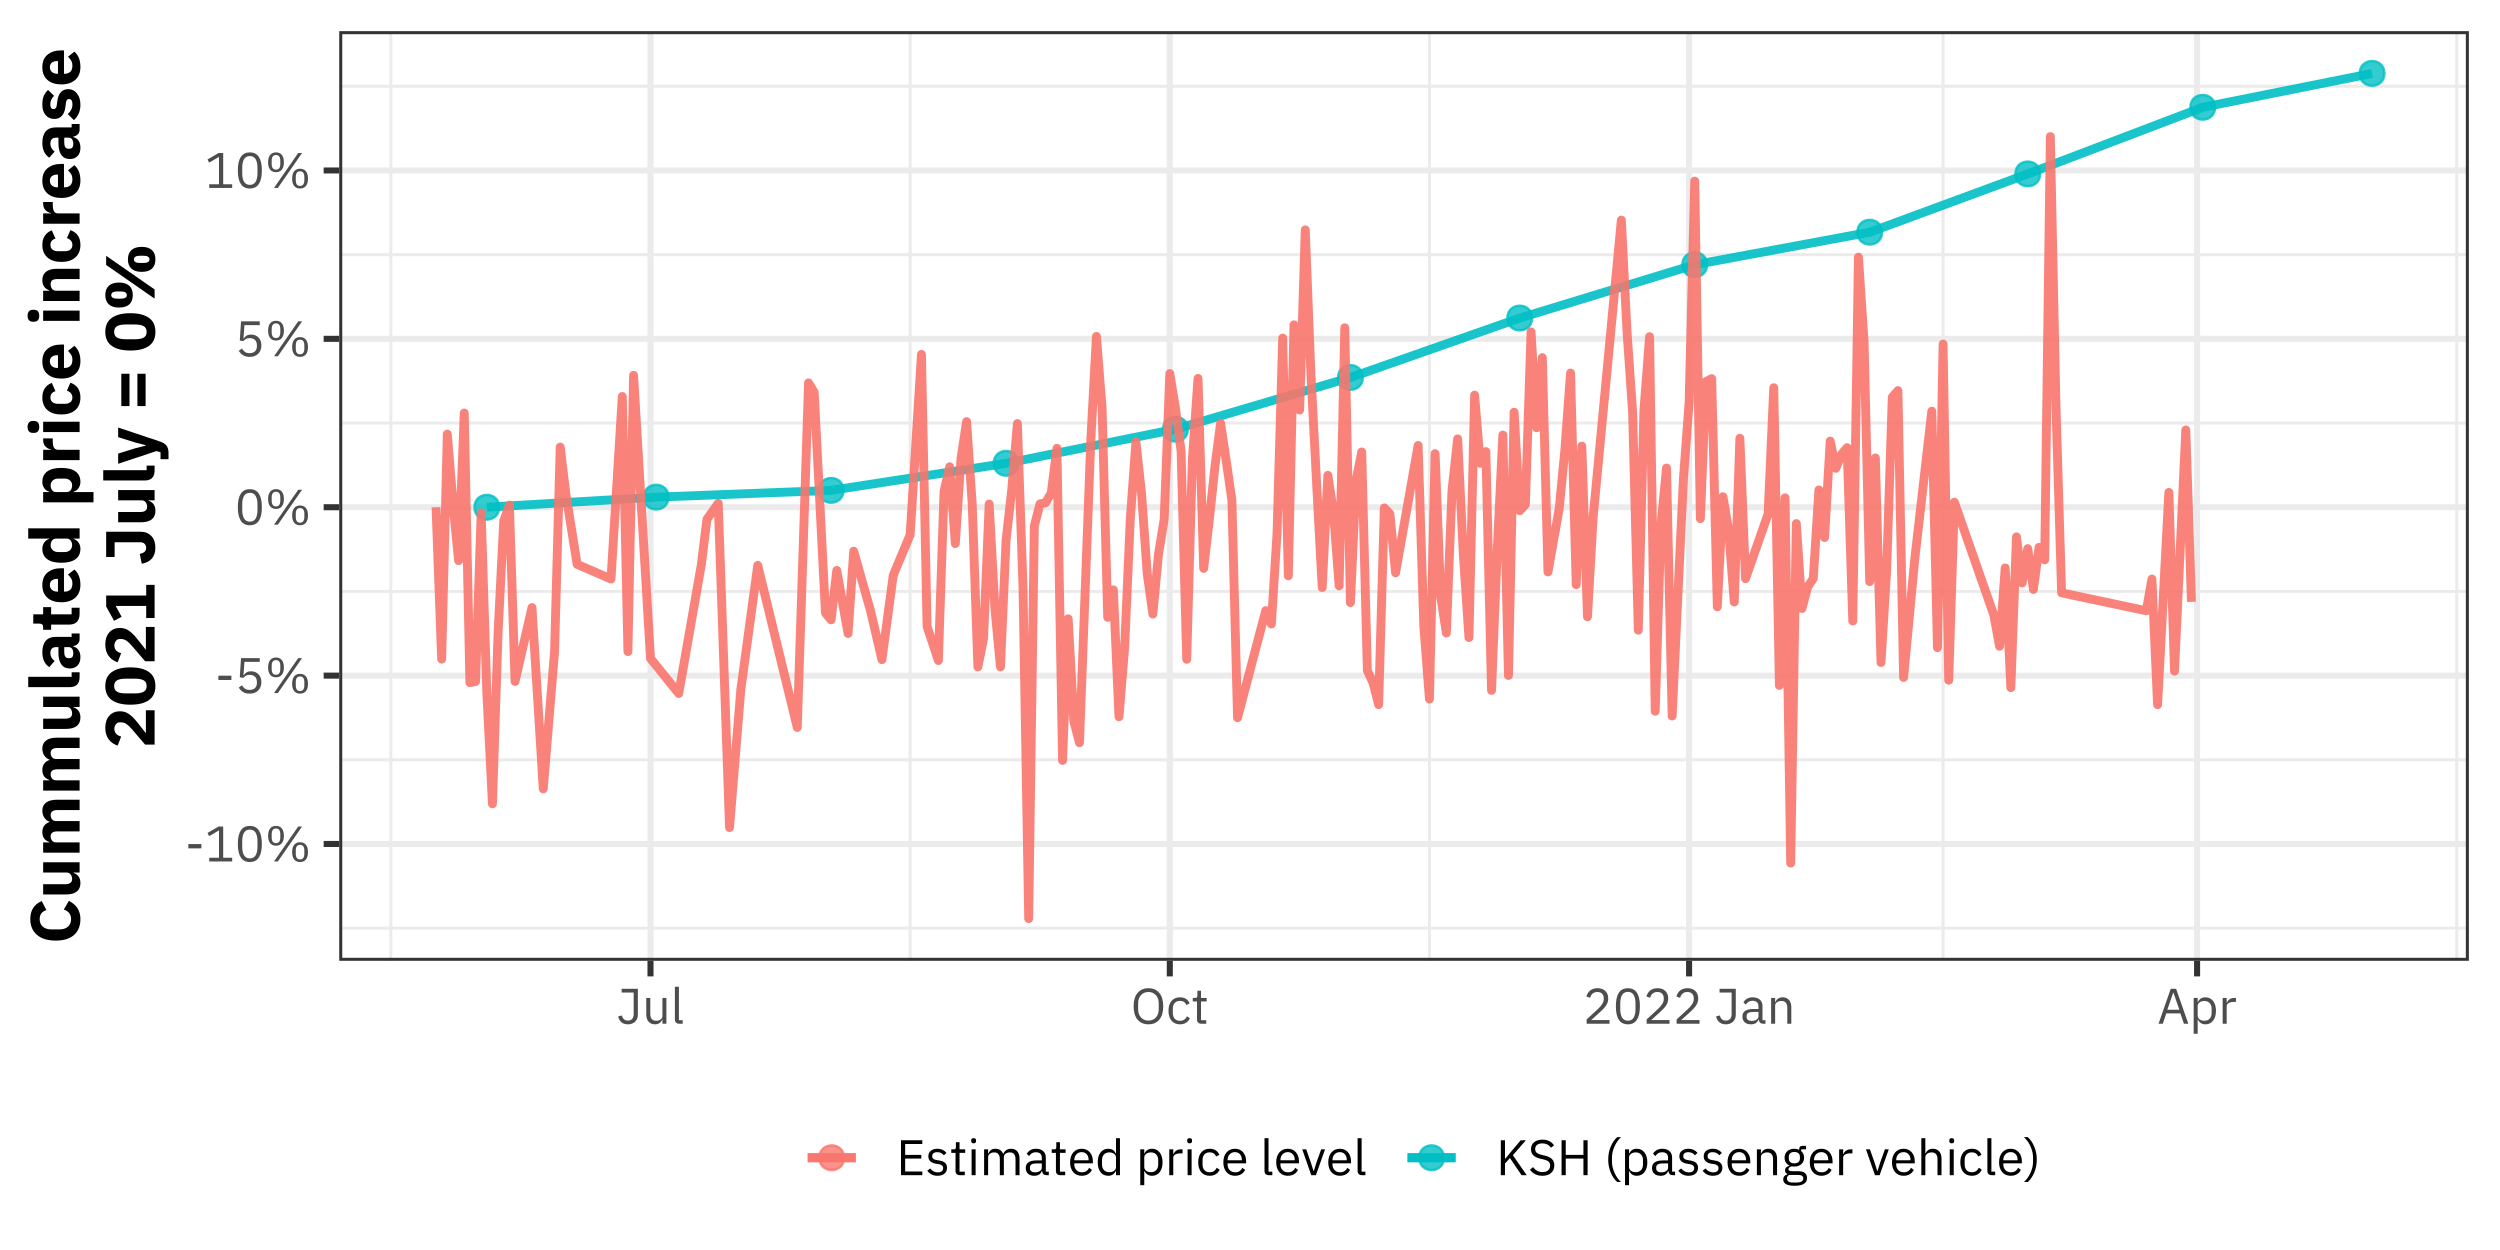 <?xml version="1.0" encoding="UTF-8"?>
<svg xmlns="http://www.w3.org/2000/svg" xmlns:xlink="http://www.w3.org/1999/xlink" width="720pt" height="360pt" viewBox="0 0 720 360" version="1.1">
<defs>
<g>
<symbol overflow="visible" id="glyph0-0">
<path style="stroke:none;" d="M 0.75 3.172 L 0.75 -10.078 L 2.5 -10.078 L 2.5 3.172 Z M 0.75 3.172 "/>
</symbol>
<symbol overflow="visible" id="glyph0-1">
<path style="stroke:none;" d="M 4.75 -3.766 L 1 -3.766 L 1 -5 L 4.75 -5 Z M 4.75 -3.766 "/>
</symbol>
<symbol overflow="visible" id="glyph0-2">
<path style="stroke:none;" d="M 7.875 0 L 1.266 0 L 1.266 -1.062 L 4.078 -1.062 L 4.078 -8.953 L 1.234 -7.281 L 0.766 -8.203 L 3.969 -10.062 L 5.281 -10.062 L 5.281 -1.062 L 7.875 -1.062 Z M 7.875 0 "/>
</symbol>
<symbol overflow="visible" id="glyph0-3">
<path style="stroke:none;" d="M 7.781 -5.031 C 7.781 -1.562 6.625 0.172 4.312 0.172 C 2.008 0.172 0.859 -1.562 0.859 -5.031 C 0.859 -8.5 2.008 -10.234 4.312 -10.234 C 6.625 -10.234 7.781 -8.5 7.781 -5.031 Z M 2.656 -1.766 C 3.02 -1.172 3.578 -0.875 4.328 -0.875 C 5.078 -0.875 5.629 -1.172 5.984 -1.766 C 6.336 -2.367 6.516 -3.18 6.516 -4.203 L 6.516 -5.844 C 6.516 -6.875 6.336 -7.688 5.984 -8.281 C 5.629 -8.875 5.078 -9.172 4.328 -9.172 C 3.578 -9.172 3.02 -8.875 2.656 -8.281 C 2.301 -7.688 2.125 -6.875 2.125 -5.844 L 2.125 -4.203 C 2.125 -3.18 2.301 -2.367 2.656 -1.766 Z M 2.656 -1.766 "/>
</symbol>
<symbol overflow="visible" id="glyph0-4">
<path style="stroke:none;" d="M 3.75 0 L 2.641 0 L 9.609 -10.062 L 10.719 -10.062 Z M 4.891 -5.266 C 4.504 -4.773 3.945 -4.531 3.219 -4.531 C 2.488 -4.531 1.926 -4.773 1.531 -5.266 C 1.133 -5.754 0.938 -6.457 0.938 -7.375 C 0.938 -8.301 1.133 -9.008 1.531 -9.5 C 1.926 -9.988 2.488 -10.234 3.219 -10.234 C 3.945 -10.234 4.504 -9.988 4.891 -9.5 C 5.285 -9.008 5.484 -8.301 5.484 -7.375 C 5.484 -6.457 5.285 -5.754 4.891 -5.266 Z M 1.969 -6.938 C 1.969 -5.82 2.379 -5.266 3.203 -5.266 C 4.035 -5.266 4.453 -5.82 4.453 -6.938 L 4.453 -7.812 C 4.453 -8.926 4.035 -9.484 3.203 -9.484 C 2.379 -9.484 1.969 -8.926 1.969 -7.812 Z M 11.828 -0.562 C 11.43 -0.07 10.867 0.172 10.141 0.172 C 9.41 0.172 8.848 -0.07 8.453 -0.562 C 8.055 -1.051 7.859 -1.754 7.859 -2.672 C 7.859 -3.598 8.055 -4.305 8.453 -4.797 C 8.848 -5.285 9.41 -5.531 10.141 -5.531 C 10.867 -5.531 11.43 -5.285 11.828 -4.797 C 12.223 -4.305 12.422 -3.598 12.422 -2.672 C 12.422 -1.754 12.223 -1.051 11.828 -0.562 Z M 8.906 -2.25 C 8.906 -1.133 9.316 -0.578 10.141 -0.578 C 10.961 -0.578 11.375 -1.133 11.375 -2.25 L 11.375 -3.109 C 11.375 -4.223 10.961 -4.781 10.141 -4.781 C 9.316 -4.781 8.906 -4.223 8.906 -3.109 Z M 8.906 -2.25 "/>
</symbol>
<symbol overflow="visible" id="glyph0-5">
<path style="stroke:none;" d="M 7.172 -10.062 L 7.172 -8.984 L 2.766 -8.984 L 2.484 -5.156 L 2.578 -5.156 C 2.836 -5.531 3.125 -5.805 3.438 -5.984 C 3.75 -6.172 4.148 -6.266 4.641 -6.266 C 5.523 -6.266 6.242 -5.984 6.797 -5.422 C 7.359 -4.859 7.641 -4.102 7.641 -3.156 C 7.641 -2.156 7.332 -1.348 6.719 -0.734 C 6.113 -0.129 5.289 0.172 4.25 0.172 C 3.488 0.172 2.863 0.016 2.375 -0.297 C 1.895 -0.609 1.473 -1.023 1.109 -1.547 L 2.016 -2.234 C 2.316 -1.785 2.625 -1.453 2.938 -1.234 C 3.258 -1.016 3.695 -0.906 4.25 -0.906 C 4.926 -0.906 5.445 -1.086 5.812 -1.453 C 6.176 -1.816 6.359 -2.332 6.359 -3 L 6.359 -3.141 C 6.359 -3.805 6.176 -4.32 5.812 -4.688 C 5.445 -5.051 4.926 -5.234 4.25 -5.234 C 3.82 -5.234 3.477 -5.16 3.219 -5.016 C 2.957 -4.867 2.703 -4.656 2.453 -4.375 L 1.422 -4.531 L 1.781 -10.062 Z M 7.172 -10.062 "/>
</symbol>
<symbol overflow="visible" id="glyph0-6">
<path style="stroke:none;" d="M 1.406 -10.062 L 6.078 -10.062 L 6.078 -2.609 C 6.078 -1.766 5.812 -1.086 5.281 -0.578 C 4.75 -0.078 4.055 0.172 3.203 0.172 C 2.441 0.172 1.82 -0.031 1.344 -0.438 C 0.863 -0.852 0.551 -1.414 0.406 -2.125 L 1.5 -2.375 C 1.707 -1.395 2.285 -0.906 3.234 -0.906 C 3.754 -0.906 4.156 -1.066 4.438 -1.391 C 4.727 -1.711 4.875 -2.191 4.875 -2.828 L 4.875 -8.984 L 1.406 -8.984 Z M 1.406 -10.062 "/>
</symbol>
<symbol overflow="visible" id="glyph0-7">
<path style="stroke:none;" d="M 5.812 0 L 5.812 -1.203 L 5.75 -1.203 C 5.375 -0.285 4.676 0.172 3.656 0.172 C 2.883 0.172 2.273 -0.078 1.828 -0.578 C 1.379 -1.078 1.156 -1.773 1.156 -2.672 L 1.156 -7.438 L 2.312 -7.438 L 2.312 -2.859 C 2.312 -1.523 2.875 -0.859 4 -0.859 C 4.5 -0.859 4.926 -0.977 5.281 -1.219 C 5.633 -1.469 5.812 -1.828 5.812 -2.297 L 5.812 -7.438 L 6.953 -7.438 L 6.953 0 Z M 5.812 0 "/>
</symbol>
<symbol overflow="visible" id="glyph0-8">
<path style="stroke:none;" d="M 3.469 0 L 2.453 0 C 2.066 0 1.766 -0.109 1.547 -0.328 C 1.328 -0.547 1.219 -0.836 1.219 -1.203 L 1.219 -10.656 L 2.375 -10.656 L 2.375 -1.016 L 3.469 -1.016 Z M 3.469 0 "/>
</symbol>
<symbol overflow="visible" id="glyph0-9">
<path style="stroke:none;" d="M 8.219 -1.172 C 7.457 -0.273 6.414 0.172 5.094 0.172 C 3.781 0.172 2.738 -0.273 1.969 -1.172 C 1.207 -2.078 0.828 -3.359 0.828 -5.016 C 0.828 -6.68 1.207 -7.969 1.969 -8.875 C 2.738 -9.781 3.781 -10.234 5.094 -10.234 C 6.414 -10.234 7.457 -9.781 8.219 -8.875 C 8.977 -7.969 9.359 -6.68 9.359 -5.016 C 9.359 -3.359 8.977 -2.078 8.219 -1.172 Z M 2.953 -1.797 C 3.504 -1.203 4.219 -0.906 5.094 -0.906 C 5.969 -0.906 6.68 -1.203 7.234 -1.797 C 7.785 -2.398 8.062 -3.195 8.062 -4.188 L 8.062 -5.859 C 8.062 -6.848 7.785 -7.641 7.234 -8.234 C 6.68 -8.836 5.969 -9.141 5.094 -9.141 C 4.219 -9.141 3.504 -8.836 2.953 -8.234 C 2.398 -7.641 2.125 -6.848 2.125 -5.859 L 2.125 -4.188 C 2.125 -3.195 2.398 -2.398 2.953 -1.797 Z M 2.953 -1.797 "/>
</symbol>
<symbol overflow="visible" id="glyph0-10">
<path style="stroke:none;" d="M 3.984 0.172 C 2.953 0.172 2.141 -0.176 1.547 -0.875 C 0.961 -1.57 0.672 -2.52 0.672 -3.719 C 0.672 -4.914 0.961 -5.863 1.547 -6.562 C 2.141 -7.258 2.953 -7.609 3.984 -7.609 C 5.348 -7.609 6.273 -7.023 6.766 -5.859 L 5.812 -5.375 C 5.52 -6.176 4.91 -6.578 3.984 -6.578 C 3.328 -6.578 2.816 -6.375 2.453 -5.969 C 2.098 -5.562 1.922 -5.02 1.922 -4.344 L 1.922 -3.078 C 1.922 -2.41 2.098 -1.867 2.453 -1.453 C 2.816 -1.047 3.328 -0.844 3.984 -0.844 C 4.922 -0.844 5.594 -1.273 6 -2.141 L 6.844 -1.578 C 6.594 -1.035 6.227 -0.609 5.75 -0.297 C 5.27 0.016 4.68 0.172 3.984 0.172 Z M 3.984 0.172 "/>
</symbol>
<symbol overflow="visible" id="glyph0-11">
<path style="stroke:none;" d="M 4.312 0 L 2.859 0 C 2.484 0 2.188 -0.109 1.969 -0.328 C 1.75 -0.555 1.641 -0.852 1.641 -1.219 L 1.641 -6.422 L 0.422 -6.422 L 0.422 -7.438 L 1.109 -7.438 C 1.348 -7.438 1.516 -7.484 1.609 -7.578 C 1.703 -7.68 1.75 -7.859 1.75 -8.109 L 1.75 -9.5 L 2.797 -9.5 L 2.797 -7.438 L 4.422 -7.438 L 4.422 -6.422 L 2.797 -6.422 L 2.797 -1.016 L 4.312 -1.016 Z M 4.312 0 "/>
</symbol>
<symbol overflow="visible" id="glyph0-12">
<path style="stroke:none;" d="M 7.672 -1.062 L 7.672 0 L 1.078 0 L 1.078 -1.234 L 4.359 -4.266 C 5.461 -5.285 6.016 -6.234 6.016 -7.109 L 6.016 -7.281 C 6.016 -7.852 5.859 -8.305 5.547 -8.641 C 5.234 -8.973 4.77 -9.141 4.156 -9.141 C 3.094 -9.141 2.398 -8.578 2.078 -7.453 L 1 -7.859 C 1.508 -9.441 2.582 -10.234 4.219 -10.234 C 5.176 -10.234 5.926 -9.961 6.469 -9.422 C 7.02 -8.879 7.297 -8.172 7.297 -7.297 C 7.297 -6.578 7.109 -5.926 6.734 -5.344 C 6.367 -4.77 5.82 -4.156 5.094 -3.5 L 2.391 -1.062 Z M 7.672 -1.062 "/>
</symbol>
<symbol overflow="visible" id="glyph0-13">
<path style="stroke:none;" d=""/>
</symbol>
<symbol overflow="visible" id="glyph0-14">
<path style="stroke:none;" d="M 7.281 0 L 6.625 0 C 5.875 0 5.445 -0.398 5.344 -1.203 L 5.266 -1.203 C 4.941 -0.285 4.227 0.172 3.125 0.172 C 2.344 0.172 1.734 -0.023 1.297 -0.422 C 0.859 -0.828 0.641 -1.379 0.641 -2.078 C 0.641 -3.523 1.691 -4.25 3.797 -4.25 L 5.266 -4.25 L 5.266 -4.984 C 5.266 -6.066 4.68 -6.609 3.516 -6.609 C 2.703 -6.609 2.07 -6.238 1.625 -5.5 L 0.938 -6.156 C 1.156 -6.57 1.488 -6.914 1.938 -7.188 C 2.395 -7.469 2.941 -7.609 3.578 -7.609 C 4.461 -7.609 5.156 -7.383 5.656 -6.938 C 6.164 -6.5 6.422 -5.883 6.422 -5.094 L 6.422 -1.016 L 7.281 -1.016 Z M 3.312 -0.812 C 3.875 -0.812 4.336 -0.938 4.703 -1.188 C 5.078 -1.445 5.266 -1.77 5.266 -2.156 L 5.266 -3.391 L 3.75 -3.391 C 2.477 -3.391 1.844 -3.016 1.844 -2.266 L 1.844 -1.953 C 1.844 -1.586 1.973 -1.305 2.234 -1.109 C 2.504 -0.91 2.863 -0.812 3.312 -0.812 Z M 3.312 -0.812 "/>
</symbol>
<symbol overflow="visible" id="glyph0-15">
<path style="stroke:none;" d="M 2.375 0 L 1.219 0 L 1.219 -7.438 L 2.375 -7.438 L 2.375 -6.219 L 2.438 -6.219 C 2.832 -7.145 3.531 -7.609 4.531 -7.609 C 5.301 -7.609 5.91 -7.359 6.359 -6.859 C 6.805 -6.359 7.031 -5.66 7.031 -4.766 L 7.031 0 L 5.875 0 L 5.875 -4.562 C 5.875 -5.895 5.312 -6.562 4.188 -6.562 C 3.688 -6.562 3.258 -6.438 2.906 -6.188 C 2.551 -5.945 2.375 -5.602 2.375 -5.156 Z M 2.375 0 "/>
</symbol>
<symbol overflow="visible" id="glyph0-16">
<path style="stroke:none;" d="M 8.906 0 L 7.641 0 L 6.625 -2.969 L 2.562 -2.969 L 1.562 0 L 0.328 0 L 3.844 -10.062 L 5.391 -10.062 Z M 6.328 -4.031 L 4.625 -8.938 L 4.547 -8.938 L 2.859 -4.031 Z M 6.328 -4.031 "/>
</symbol>
<symbol overflow="visible" id="glyph0-17">
<path style="stroke:none;" d="M 1.219 2.875 L 1.219 -7.438 L 2.375 -7.438 L 2.375 -6.219 L 2.438 -6.219 C 2.82 -7.145 3.547 -7.609 4.609 -7.609 C 5.535 -7.609 6.27 -7.254 6.812 -6.547 C 7.363 -5.848 7.641 -4.906 7.641 -3.719 C 7.641 -2.531 7.363 -1.582 6.812 -0.875 C 6.27 -0.176 5.535 0.172 4.609 0.172 C 3.609 0.172 2.883 -0.285 2.438 -1.203 L 2.375 -1.203 L 2.375 2.875 Z M 4.297 -0.859 C 4.941 -0.859 5.453 -1.062 5.828 -1.469 C 6.203 -1.875 6.391 -2.41 6.391 -3.078 L 6.391 -4.344 C 6.391 -5.02 6.203 -5.555 5.828 -5.953 C 5.453 -6.359 4.941 -6.562 4.297 -6.562 C 3.766 -6.562 3.312 -6.426 2.938 -6.156 C 2.562 -5.883 2.375 -5.547 2.375 -5.141 L 2.375 -2.375 C 2.375 -1.906 2.555 -1.535 2.922 -1.266 C 3.285 -0.992 3.742 -0.859 4.297 -0.859 Z M 4.297 -0.859 "/>
</symbol>
<symbol overflow="visible" id="glyph0-18">
<path style="stroke:none;" d="M 2.375 0 L 1.219 0 L 1.219 -7.438 L 2.375 -7.438 L 2.375 -6.062 L 2.453 -6.062 C 2.598 -6.457 2.848 -6.785 3.203 -7.047 C 3.566 -7.305 4.031 -7.438 4.594 -7.438 L 5.047 -7.438 L 5.047 -6.281 L 4.359 -6.281 C 3.754 -6.281 3.27 -6.164 2.906 -5.938 C 2.551 -5.707 2.375 -5.41 2.375 -5.047 Z M 2.375 0 "/>
</symbol>
<symbol overflow="visible" id="glyph0-19">
<path style="stroke:none;" d="M 7.484 0 L 1.344 0 L 1.344 -10.062 L 7.484 -10.062 L 7.484 -8.984 L 2.547 -8.984 L 2.547 -5.844 L 7.188 -5.844 L 7.188 -4.781 L 2.547 -4.781 L 2.547 -1.062 L 7.484 -1.062 Z M 7.484 0 "/>
</symbol>
<symbol overflow="visible" id="glyph0-20">
<path style="stroke:none;" d="M 3.453 0.172 C 2.223 0.172 1.242 -0.312 0.516 -1.281 L 1.344 -1.938 C 1.945 -1.188 2.68 -0.812 3.547 -0.812 C 4.035 -0.812 4.414 -0.914 4.688 -1.125 C 4.957 -1.332 5.094 -1.629 5.094 -2.016 C 5.094 -2.672 4.66 -3.062 3.797 -3.188 L 3.219 -3.266 C 1.625 -3.492 0.828 -4.211 0.828 -5.422 C 0.828 -6.129 1.07 -6.672 1.562 -7.047 C 2.051 -7.422 2.688 -7.609 3.469 -7.609 C 4.551 -7.609 5.414 -7.207 6.062 -6.406 L 5.297 -5.719 C 4.867 -6.32 4.234 -6.625 3.391 -6.625 C 2.91 -6.625 2.547 -6.52 2.297 -6.312 C 2.055 -6.102 1.938 -5.82 1.938 -5.469 C 1.938 -5.125 2.051 -4.863 2.281 -4.688 C 2.508 -4.52 2.867 -4.398 3.359 -4.328 L 3.938 -4.234 C 4.727 -4.117 5.301 -3.883 5.656 -3.531 C 6.02 -3.188 6.203 -2.723 6.203 -2.141 C 6.203 -1.422 5.957 -0.852 5.469 -0.438 C 4.977 -0.031 4.305 0.172 3.453 0.172 Z M 3.453 0.172 "/>
</symbol>
<symbol overflow="visible" id="glyph0-21">
<path style="stroke:none;" d="M 2.5 -9.828 C 2.5 -9.391 2.266 -9.172 1.797 -9.172 C 1.328 -9.172 1.094 -9.391 1.094 -9.828 L 1.094 -10.016 C 1.094 -10.441 1.328 -10.656 1.797 -10.656 C 2.266 -10.656 2.5 -10.441 2.5 -10.016 Z M 1.219 0 L 1.219 -7.438 L 2.375 -7.438 L 2.375 0 Z M 1.219 0 "/>
</symbol>
<symbol overflow="visible" id="glyph0-22">
<path style="stroke:none;" d="M 2.375 0 L 1.219 0 L 1.219 -7.438 L 2.375 -7.438 L 2.375 -6.219 L 2.438 -6.219 C 2.625 -6.656 2.867 -6.992 3.172 -7.234 C 3.484 -7.484 3.906 -7.609 4.438 -7.609 C 5.57 -7.609 6.332 -7.102 6.719 -6.094 L 6.734 -6.094 C 6.891 -6.531 7.156 -6.891 7.531 -7.172 C 7.914 -7.461 8.406 -7.609 9 -7.609 C 9.758 -7.609 10.352 -7.359 10.781 -6.859 C 11.207 -6.359 11.422 -5.66 11.422 -4.766 L 11.422 0 L 10.266 0 L 10.266 -4.562 C 10.266 -5.895 9.723 -6.562 8.641 -6.562 C 8.148 -6.562 7.738 -6.438 7.406 -6.188 C 7.07 -5.945 6.906 -5.602 6.906 -5.156 L 6.906 0 L 5.75 0 L 5.75 -4.562 C 5.75 -5.895 5.219 -6.562 4.156 -6.562 C 3.664 -6.562 3.242 -6.438 2.891 -6.188 C 2.547 -5.945 2.375 -5.602 2.375 -5.156 Z M 2.375 0 "/>
</symbol>
<symbol overflow="visible" id="glyph0-23">
<path style="stroke:none;" d="M 4.016 0.172 C 3.004 0.172 2.191 -0.176 1.578 -0.875 C 0.973 -1.582 0.672 -2.523 0.672 -3.703 C 0.672 -4.891 0.973 -5.836 1.578 -6.547 C 2.191 -7.254 3.004 -7.609 4.016 -7.609 C 4.992 -7.609 5.773 -7.27 6.359 -6.594 C 6.941 -5.914 7.234 -5.039 7.234 -3.969 L 7.234 -3.422 L 1.891 -3.422 L 1.891 -3.078 C 1.891 -2.43 2.086 -1.895 2.484 -1.469 C 2.879 -1.039 3.414 -0.828 4.094 -0.828 C 5.051 -0.828 5.734 -1.258 6.141 -2.125 L 6.953 -1.531 C 6.711 -1.008 6.332 -0.594 5.812 -0.281 C 5.301 0.02 4.703 0.172 4.016 0.172 Z M 4.016 -6.641 C 3.391 -6.641 2.879 -6.426 2.484 -6 C 2.086 -5.582 1.891 -5.047 1.891 -4.391 L 1.891 -4.297 L 6 -4.297 L 6 -4.453 C 6 -5.109 5.816 -5.633 5.453 -6.031 C 5.086 -6.438 4.609 -6.641 4.016 -6.641 Z M 4.016 -6.641 "/>
</symbol>
<symbol overflow="visible" id="glyph0-24">
<path style="stroke:none;" d="M 5.984 0 L 5.984 -1.203 L 5.922 -1.203 C 5.473 -0.285 4.75 0.172 3.75 0.172 C 2.812 0.172 2.07 -0.176 1.531 -0.875 C 0.988 -1.582 0.719 -2.531 0.719 -3.719 C 0.719 -4.906 0.988 -5.848 1.531 -6.547 C 2.07 -7.254 2.812 -7.609 3.75 -7.609 C 4.812 -7.609 5.535 -7.145 5.922 -6.219 L 5.984 -6.219 L 5.984 -10.656 L 7.125 -10.656 L 7.125 0 Z M 4.062 -0.859 C 4.613 -0.859 5.07 -0.992 5.438 -1.266 C 5.801 -1.535 5.984 -1.906 5.984 -2.375 L 5.984 -5.141 C 5.984 -5.547 5.797 -5.883 5.422 -6.156 C 5.047 -6.426 4.594 -6.562 4.062 -6.562 C 3.414 -6.562 2.898 -6.359 2.516 -5.953 C 2.141 -5.555 1.953 -5.02 1.953 -4.344 L 1.953 -3.078 C 1.953 -2.41 2.141 -1.875 2.516 -1.469 C 2.898 -1.062 3.414 -0.859 4.062 -0.859 Z M 4.062 -0.859 "/>
</symbol>
<symbol overflow="visible" id="glyph0-25">
<path style="stroke:none;" d="M 4.203 0 L 2.859 0 L 0.266 -7.438 L 1.406 -7.438 L 2.703 -3.75 L 3.516 -1.203 L 3.594 -1.203 L 4.391 -3.75 L 5.719 -7.438 L 6.828 -7.438 Z M 4.203 0 "/>
</symbol>
<symbol overflow="visible" id="glyph0-26">
<path style="stroke:none;" d="M 7.312 0 L 3.969 -4.938 L 2.547 -3.359 L 2.547 0 L 1.344 0 L 1.344 -10.062 L 2.547 -10.062 L 2.547 -4.703 L 2.594 -4.703 L 4.031 -6.453 L 7.078 -10.062 L 8.562 -10.062 L 4.812 -5.75 L 8.812 0 Z M 7.312 0 "/>
</symbol>
<symbol overflow="visible" id="glyph0-27">
<path style="stroke:none;" d="M 4.156 0.172 C 2.656 0.172 1.473 -0.41 0.609 -1.578 L 1.5 -2.328 C 2.219 -1.367 3.117 -0.891 4.203 -0.891 C 4.91 -0.891 5.457 -1.062 5.844 -1.406 C 6.227 -1.75 6.422 -2.211 6.422 -2.797 C 6.422 -3.266 6.273 -3.629 5.984 -3.891 C 5.703 -4.16 5.227 -4.375 4.562 -4.531 L 3.75 -4.703 C 2.801 -4.922 2.086 -5.25 1.609 -5.688 C 1.141 -6.133 0.906 -6.734 0.906 -7.484 C 0.906 -8.348 1.207 -9.02 1.812 -9.5 C 2.414 -9.988 3.223 -10.234 4.234 -10.234 C 5.68 -10.234 6.789 -9.688 7.562 -8.594 L 6.656 -7.922 C 6.062 -8.742 5.234 -9.156 4.172 -9.156 C 3.523 -9.156 3.02 -9.016 2.656 -8.734 C 2.289 -8.453 2.109 -8.047 2.109 -7.516 C 2.109 -7.055 2.258 -6.703 2.562 -6.453 C 2.863 -6.203 3.336 -6 3.984 -5.844 L 4.812 -5.656 C 5.789 -5.438 6.504 -5.098 6.953 -4.641 C 7.398 -4.191 7.625 -3.598 7.625 -2.859 C 7.625 -1.922 7.316 -1.18 6.703 -0.641 C 6.086 -0.098 5.238 0.172 4.156 0.172 Z M 4.156 0.172 "/>
</symbol>
<symbol overflow="visible" id="glyph0-28">
<path style="stroke:none;" d="M 7.641 0 L 7.641 -4.781 L 2.547 -4.781 L 2.547 0 L 1.344 0 L 1.344 -10.062 L 2.547 -10.062 L 2.547 -5.844 L 7.641 -5.844 L 7.641 -10.062 L 8.844 -10.062 L 8.844 0 Z M 7.641 0 "/>
</symbol>
<symbol overflow="visible" id="glyph0-29">
<path style="stroke:none;" d="M 1.203 -4.5 C 1.203 -5.844 1.441 -7.086 1.922 -8.234 C 2.41 -9.391 3.035 -10.297 3.797 -10.953 L 4.891 -10.953 C 4.109 -10.234 3.477 -9.332 3 -8.25 C 2.52 -7.164 2.281 -6.113 2.281 -5.094 L 2.281 -3.859 C 2.281 -2.836 2.523 -1.781 3.016 -0.688 C 3.504 0.406 4.129 1.289 4.891 1.969 L 3.797 1.969 C 3.047 1.332 2.426 0.438 1.938 -0.719 C 1.445 -1.883 1.203 -3.145 1.203 -4.5 Z M 1.203 -4.5 "/>
</symbol>
<symbol overflow="visible" id="glyph0-30">
<path style="stroke:none;" d="M 7.484 0.828 C 7.484 2.305 6.285 3.047 3.891 3.047 C 1.711 3.047 0.625 2.438 0.625 1.219 C 0.625 0.477 1.016 0 1.797 -0.219 L 1.797 -0.375 C 1.359 -0.582 1.141 -0.926 1.141 -1.406 C 1.141 -2.062 1.566 -2.492 2.422 -2.703 L 2.422 -2.766 C 1.973 -2.973 1.625 -3.273 1.375 -3.672 C 1.133 -4.066 1.016 -4.523 1.016 -5.047 C 1.016 -5.805 1.27 -6.422 1.781 -6.891 C 2.301 -7.367 2.977 -7.609 3.812 -7.609 C 4.344 -7.609 4.816 -7.508 5.234 -7.312 L 5.234 -7.453 C 5.234 -8.109 5.52 -8.438 6.094 -8.438 L 7.203 -8.438 L 7.203 -7.438 L 5.797 -7.438 L 5.797 -6.953 C 6.359 -6.461 6.641 -5.828 6.641 -5.047 C 6.641 -4.285 6.379 -3.664 5.859 -3.188 C 5.348 -2.719 4.672 -2.484 3.828 -2.484 C 3.586 -2.484 3.348 -2.504 3.109 -2.547 C 2.453 -2.379 2.125 -2.102 2.125 -1.719 C 2.125 -1.344 2.504 -1.156 3.266 -1.156 L 4.859 -1.156 C 6.609 -1.156 7.484 -0.492 7.484 0.828 Z M 6.406 0.906 C 6.406 0.25 5.895 -0.078 4.875 -0.078 L 2.391 -0.078 C 1.93 0.141 1.703 0.477 1.703 0.938 C 1.703 1.289 1.832 1.578 2.094 1.797 C 2.363 2.016 2.77 2.125 3.312 2.125 L 4.375 2.125 C 5.727 2.125 6.406 1.719 6.406 0.906 Z M 2.656 -3.766 C 2.938 -3.523 3.328 -3.406 3.828 -3.406 C 4.328 -3.406 4.719 -3.523 5 -3.766 C 5.289 -4.004 5.438 -4.363 5.438 -4.844 L 5.438 -5.25 C 5.438 -5.727 5.289 -6.086 5 -6.328 C 4.719 -6.566 4.328 -6.688 3.828 -6.688 C 3.328 -6.688 2.938 -6.566 2.656 -6.328 C 2.375 -6.086 2.234 -5.727 2.234 -5.25 L 2.234 -4.844 C 2.234 -4.363 2.375 -4.004 2.656 -3.766 Z M 2.656 -3.766 "/>
</symbol>
<symbol overflow="visible" id="glyph0-31">
<path style="stroke:none;" d="M 1.219 0 L 1.219 -10.656 L 2.375 -10.656 L 2.375 -6.219 L 2.438 -6.219 C 2.832 -7.145 3.531 -7.609 4.531 -7.609 C 5.301 -7.609 5.91 -7.359 6.359 -6.859 C 6.805 -6.359 7.031 -5.66 7.031 -4.766 L 7.031 0 L 5.875 0 L 5.875 -4.562 C 5.875 -5.895 5.312 -6.562 4.188 -6.562 C 3.688 -6.562 3.258 -6.438 2.906 -6.188 C 2.551 -5.945 2.375 -5.602 2.375 -5.156 L 2.375 0 Z M 1.219 0 "/>
</symbol>
<symbol overflow="visible" id="glyph0-32">
<path style="stroke:none;" d="M 3.625 -4.5 C 3.625 -3.145 3.375 -1.883 2.875 -0.719 C 2.383 0.438 1.766 1.332 1.016 1.969 L -0.078 1.969 C 0.691 1.289 1.32 0.406 1.812 -0.688 C 2.301 -1.781 2.547 -2.836 2.547 -3.859 L 2.547 -5.094 C 2.547 -6.113 2.305 -7.164 1.828 -8.25 C 1.348 -9.332 0.711 -10.234 -0.078 -10.953 L 1.016 -10.953 C 1.785 -10.297 2.41 -9.391 2.891 -8.234 C 3.379 -7.086 3.625 -5.844 3.625 -4.5 Z M 3.625 -4.5 "/>
</symbol>
<symbol overflow="visible" id="glyph1-0">
<path style="stroke:none;" d="M 4.406 -1.047 L -14 -1.047 L -14 -3.453 L 4.406 -3.453 Z M 4.406 -1.047 "/>
</symbol>
<symbol overflow="visible" id="glyph1-1">
<path style="stroke:none;" d="M 0.234 -7.188 C 0.234 -5.258 -0.367 -3.742 -1.578 -2.641 C -2.797 -1.547 -4.562 -1 -6.875 -1 C -9.207 -1 -11.008 -1.551 -12.281 -2.656 C -13.562 -3.758 -14.203 -5.27 -14.203 -7.188 C -14.203 -8.457 -13.93 -9.516 -13.391 -10.359 C -12.859 -11.211 -12.035 -11.895 -10.922 -12.406 L -9.562 -9.781 C -10.852 -9.383 -11.5 -8.52 -11.5 -7.188 C -11.5 -6.27 -11.203 -5.547 -10.609 -5.016 C -10.016 -4.484 -9.176 -4.219 -8.094 -4.219 L -5.859 -4.219 C -4.773 -4.219 -3.938 -4.484 -3.344 -5.016 C -2.75 -5.547 -2.453 -6.27 -2.453 -7.188 C -2.453 -8.531 -3.148 -9.453 -4.547 -9.953 L -3.094 -12.438 C -0.875 -11.344 0.234 -9.594 0.234 -7.188 Z M 0.234 -7.188 "/>
</symbol>
<symbol overflow="visible" id="glyph1-2">
<path style="stroke:none;" d="M 0 -7.578 L -1.766 -7.578 L -1.766 -7.484 C -0.43 -7.023 0.234 -6.047 0.234 -4.547 C 0.234 -3.473 -0.117 -2.656 -0.828 -2.094 C -1.547 -1.539 -2.57 -1.266 -3.906 -1.266 L -10.5 -1.266 L -10.5 -4.219 L -4.156 -4.219 C -2.82 -4.219 -2.156 -4.719 -2.156 -5.719 C -2.156 -6.207 -2.289 -6.641 -2.562 -7.016 C -2.844 -7.391 -3.219 -7.578 -3.688 -7.578 L -10.5 -7.578 L -10.5 -10.547 L 0 -10.547 Z M 0 -7.578 "/>
</symbol>
<symbol overflow="visible" id="glyph1-3">
<path style="stroke:none;" d="M 0 -4.344 L 0 -1.375 L -10.5 -1.375 L -10.5 -4.344 L -8.719 -4.344 L -8.719 -4.453 C -10.062 -4.91 -10.734 -5.852 -10.734 -7.281 C -10.734 -8.77 -10.031 -9.75 -8.625 -10.219 L -8.625 -10.281 C -9.238 -10.477 -9.742 -10.863 -10.141 -11.438 C -10.535 -12.02 -10.734 -12.703 -10.734 -13.484 C -10.734 -14.492 -10.367 -15.27 -9.641 -15.812 C -8.922 -16.352 -7.898 -16.625 -6.578 -16.625 L 0 -16.625 L 0 -13.656 L -6.344 -13.656 C -7.676 -13.656 -8.344 -13.176 -8.344 -12.219 C -8.344 -11.738 -8.207 -11.328 -7.938 -10.984 C -7.676 -10.648 -7.297 -10.484 -6.797 -10.484 L 0 -10.484 L 0 -7.516 L -6.344 -7.516 C -7.676 -7.516 -8.344 -7.035 -8.344 -6.078 C -8.344 -5.609 -8.207 -5.203 -7.938 -4.859 C -7.676 -4.516 -7.297 -4.344 -6.797 -4.344 Z M 0 -4.344 "/>
</symbol>
<symbol overflow="visible" id="glyph1-4">
<path style="stroke:none;" d="M 0 -5.656 L 0 -4.312 C 0 -2.352 -0.957 -1.375 -2.875 -1.375 L -14.797 -1.375 L -14.797 -4.344 L -2.297 -4.344 L -2.297 -5.656 Z M 0 -5.656 "/>
</symbol>
<symbol overflow="visible" id="glyph1-5">
<path style="stroke:none;" d="M 0 -10.781 L 0 -9.141 C 0 -8.609 -0.164 -8.164 -0.5 -7.812 C -0.832 -7.457 -1.281 -7.234 -1.844 -7.141 L -1.844 -7.016 C -1.176 -6.859 -0.66 -6.508 -0.297 -5.969 C 0.055 -5.426 0.234 -4.75 0.234 -3.938 C 0.234 -2.914 -0.039 -2.117 -0.594 -1.547 C -1.145 -0.973 -1.883 -0.688 -2.812 -0.688 C -3.895 -0.688 -4.711 -1.078 -5.266 -1.859 C -5.816 -2.648 -6.094 -3.758 -6.094 -5.188 L -6.094 -6.844 L -6.766 -6.844 C -7.867 -6.844 -8.422 -6.258 -8.422 -5.094 C -8.422 -4.188 -8.008 -3.438 -7.188 -2.844 L -8.734 -1.078 C -10.066 -1.984 -10.734 -3.395 -10.734 -5.312 C -10.734 -6.781 -10.406 -7.895 -9.75 -8.656 C -9.102 -9.414 -8.156 -9.797 -6.906 -9.797 L -2.297 -9.797 L -2.297 -10.781 Z M -1.812 -5.047 C -1.812 -5.578 -1.926 -6.008 -2.156 -6.344 C -2.383 -6.676 -2.727 -6.844 -3.188 -6.844 L -4.422 -6.844 L -4.422 -5.406 C -4.422 -4.238 -4.023 -3.656 -3.234 -3.656 L -2.938 -3.656 C -2.188 -3.656 -1.812 -4.117 -1.812 -5.047 Z M -1.812 -5.047 "/>
</symbol>
<symbol overflow="visible" id="glyph1-6">
<path style="stroke:none;" d="M 0 -6.812 L 0 -5.062 C 0 -4.051 -0.258 -3.273 -0.781 -2.734 C -1.301 -2.203 -2.062 -1.938 -3.062 -1.938 L -8.203 -1.938 L -8.203 -0.453 L -10.5 -0.453 L -10.5 -1.203 C -10.5 -1.586 -10.594 -1.852 -10.781 -2 C -10.969 -2.156 -11.25 -2.234 -11.625 -2.234 L -13.344 -2.234 L -13.344 -4.906 L -10.5 -4.906 L -10.5 -6.984 L -8.203 -6.984 L -8.203 -4.906 L -2.297 -4.906 L -2.297 -6.812 Z M 0 -6.812 "/>
</symbol>
<symbol overflow="visible" id="glyph1-7">
<path style="stroke:none;" d="M 0.234 -5.766 C 0.234 -4.172 -0.254 -2.93 -1.234 -2.047 C -2.223 -1.16 -3.566 -0.719 -5.266 -0.719 C -6.941 -0.719 -8.27 -1.145 -9.25 -2 C -10.238 -2.863 -10.734 -4.078 -10.734 -5.641 C -10.734 -7.273 -10.227 -8.492 -9.219 -9.297 C -8.207 -10.109 -6.926 -10.516 -5.375 -10.516 L -4.5 -10.516 L -4.5 -3.781 L -4.344 -3.781 C -3.633 -3.781 -3.078 -3.973 -2.672 -4.359 C -2.273 -4.742 -2.078 -5.32 -2.078 -6.094 C -2.078 -6.656 -2.18 -7.125 -2.391 -7.5 C -2.609 -7.883 -2.926 -8.281 -3.344 -8.688 L -1.5 -10.156 C -0.344 -9.145 0.234 -7.68 0.234 -5.766 Z M -8.562 -5.703 C -8.562 -5.109 -8.363 -4.641 -7.969 -4.297 C -7.57 -3.953 -7.051 -3.781 -6.406 -3.781 L -6.234 -3.781 L -6.234 -7.453 L -6.422 -7.453 C -7.078 -7.453 -7.598 -7.301 -7.984 -7 C -8.367 -6.707 -8.562 -6.273 -8.562 -5.703 Z M -8.562 -5.703 "/>
</symbol>
<symbol overflow="visible" id="glyph1-8">
<path style="stroke:none;" d="M 0 -7.812 L -1.766 -7.812 L -1.766 -7.719 C -1.191 -7.57 -0.711 -7.234 -0.328 -6.703 C 0.047 -6.18 0.234 -5.582 0.234 -4.906 C 0.234 -3.582 -0.234 -2.578 -1.172 -1.891 C -2.109 -1.203 -3.469 -0.859 -5.25 -0.859 C -7.039 -0.859 -8.398 -1.203 -9.328 -1.891 C -10.266 -2.578 -10.734 -3.582 -10.734 -4.906 C -10.734 -5.582 -10.547 -6.18 -10.172 -6.703 C -9.805 -7.234 -9.328 -7.57 -8.734 -7.719 L -8.734 -7.812 L -14.797 -7.812 L -14.797 -10.781 L 0 -10.781 Z M -2.156 -5.875 C -2.156 -6.445 -2.297 -6.91 -2.578 -7.266 C -2.859 -7.629 -3.234 -7.812 -3.703 -7.812 L -6.797 -7.812 C -7.266 -7.812 -7.641 -7.629 -7.922 -7.266 C -8.203 -6.91 -8.344 -6.445 -8.344 -5.875 C -8.344 -5.32 -8.141 -4.859 -7.734 -4.484 C -7.336 -4.117 -6.812 -3.938 -6.156 -3.938 L -4.344 -3.938 C -3.688 -3.938 -3.156 -4.117 -2.75 -4.484 C -2.352 -4.859 -2.156 -5.32 -2.156 -5.875 Z M -2.156 -5.875 "/>
</symbol>
<symbol overflow="visible" id="glyph1-9">
<path style="stroke:none;" d=""/>
</symbol>
<symbol overflow="visible" id="glyph1-10">
<path style="stroke:none;" d="M 4 -1.375 L -10.5 -1.375 L -10.5 -4.344 L -8.734 -4.344 L -8.734 -4.438 C -9.328 -4.582 -9.805 -4.914 -10.172 -5.438 C -10.547 -5.969 -10.734 -6.578 -10.734 -7.266 C -10.734 -8.578 -10.266 -9.578 -9.328 -10.266 C -8.398 -10.953 -7.039 -11.297 -5.25 -11.297 C -3.469 -11.297 -2.109 -10.953 -1.172 -10.266 C -0.234 -9.578 0.234 -8.578 0.234 -7.266 C 0.234 -6.578 0.047 -5.969 -0.328 -5.438 C -0.711 -4.914 -1.191 -4.582 -1.766 -4.438 L -1.766 -4.344 L 4 -4.344 Z M -2.156 -6.281 C -2.156 -6.844 -2.352 -7.305 -2.75 -7.672 C -3.156 -8.035 -3.688 -8.219 -4.344 -8.219 L -6.156 -8.219 C -6.812 -8.219 -7.336 -8.035 -7.734 -7.672 C -8.141 -7.305 -8.344 -6.844 -8.344 -6.281 C -8.344 -5.707 -8.203 -5.238 -7.922 -4.875 C -7.641 -4.52 -7.266 -4.344 -6.797 -4.344 L -3.703 -4.344 C -3.234 -4.344 -2.859 -4.52 -2.578 -4.875 C -2.297 -5.238 -2.156 -5.707 -2.156 -6.281 Z M -2.156 -6.281 "/>
</symbol>
<symbol overflow="visible" id="glyph1-11">
<path style="stroke:none;" d="M 0 -4.344 L 0 -1.375 L -10.5 -1.375 L -10.5 -4.344 L -8.219 -4.344 L -8.219 -4.438 C -8.875 -4.57 -9.414 -4.863 -9.844 -5.312 C -10.281 -5.758 -10.5 -6.363 -10.5 -7.125 L -10.5 -7.641 L -7.734 -7.641 L -7.734 -6.906 C -7.734 -6.008 -7.613 -5.359 -7.375 -4.953 C -7.133 -4.547 -6.723 -4.344 -6.141 -4.344 Z M 0 -4.344 "/>
</symbol>
<symbol overflow="visible" id="glyph1-12">
<path style="stroke:none;" d="M -12.016 -4.141 C -11.754 -3.859 -11.625 -3.43 -11.625 -2.859 C -11.625 -2.285 -11.754 -1.852 -12.016 -1.562 C -12.285 -1.281 -12.641 -1.141 -13.078 -1.141 L -13.516 -1.141 C -13.961 -1.141 -14.316 -1.281 -14.578 -1.562 C -14.848 -1.852 -14.984 -2.285 -14.984 -2.859 C -14.984 -3.43 -14.848 -3.859 -14.578 -4.141 C -14.316 -4.43 -13.961 -4.578 -13.516 -4.578 L -13.078 -4.578 C -12.641 -4.578 -12.285 -4.43 -12.016 -4.141 Z M 0 -1.375 L -10.5 -1.375 L -10.5 -4.344 L 0 -4.344 Z M 0 -1.375 "/>
</symbol>
<symbol overflow="visible" id="glyph1-13">
<path style="stroke:none;" d="M 0.234 -5.625 C 0.234 -4.062 -0.254 -2.852 -1.234 -2 C -2.211 -1.145 -3.551 -0.719 -5.25 -0.719 C -6.957 -0.719 -8.297 -1.145 -9.266 -2 C -10.242 -2.852 -10.734 -4.062 -10.734 -5.625 C -10.734 -6.676 -10.492 -7.555 -10.016 -8.266 C -9.535 -8.984 -8.863 -9.5 -8 -9.812 L -6.953 -7.422 C -7.379 -7.328 -7.727 -7.125 -8 -6.812 C -8.27 -6.508 -8.406 -6.113 -8.406 -5.625 C -8.406 -5.031 -8.207 -4.578 -7.812 -4.266 C -7.426 -3.953 -6.895 -3.797 -6.219 -3.797 L -4.266 -3.797 C -3.578 -3.797 -3.039 -3.953 -2.656 -4.266 C -2.27 -4.578 -2.078 -5.031 -2.078 -5.625 C -2.078 -6.551 -2.602 -7.203 -3.656 -7.578 L -2.656 -9.875 C -0.727 -9.195 0.234 -7.781 0.234 -5.625 Z M 0.234 -5.625 "/>
</symbol>
<symbol overflow="visible" id="glyph1-14">
<path style="stroke:none;" d="M 0 -4.344 L 0 -1.375 L -10.5 -1.375 L -10.5 -4.344 L -8.719 -4.344 L -8.719 -4.453 C -10.062 -4.922 -10.734 -5.895 -10.734 -7.375 C -10.734 -8.445 -10.375 -9.258 -9.656 -9.812 C -8.938 -10.375 -7.91 -10.656 -6.578 -10.656 L 0 -10.656 L 0 -7.703 L -6.344 -7.703 C -7.031 -7.703 -7.535 -7.594 -7.859 -7.375 C -8.18 -7.156 -8.344 -6.773 -8.344 -6.234 C -8.344 -5.711 -8.207 -5.266 -7.938 -4.891 C -7.676 -4.523 -7.297 -4.344 -6.797 -4.344 Z M 0 -4.344 "/>
</symbol>
<symbol overflow="visible" id="glyph1-15">
<path style="stroke:none;" d="M 0.234 -4.938 C 0.234 -3.125 -0.391 -1.648 -1.641 -0.516 L -3.406 -2.266 C -2.508 -3.055 -2.062 -3.984 -2.062 -5.047 C -2.062 -6.078 -2.395 -6.594 -3.062 -6.594 C -3.551 -6.594 -3.844 -6.242 -3.938 -5.547 L -4.078 -4.406 C -4.367 -2.039 -5.445 -0.859 -7.312 -0.859 C -8.332 -0.859 -9.156 -1.227 -9.781 -1.969 C -10.414 -2.707 -10.734 -3.695 -10.734 -4.938 C -10.734 -5.977 -10.602 -6.805 -10.344 -7.422 C -10.082 -8.035 -9.664 -8.633 -9.094 -9.219 L -7.359 -7.516 C -8.078 -6.797 -8.438 -5.988 -8.438 -5.094 C -8.438 -4.164 -8.145 -3.703 -7.562 -3.703 C -7.27 -3.703 -7.047 -3.781 -6.891 -3.938 C -6.734 -4.102 -6.629 -4.391 -6.578 -4.797 L -6.422 -5.984 C -6.109 -8.285 -5.055 -9.438 -3.266 -9.438 C -2.242 -9.438 -1.406 -9.02 -0.75 -8.188 C -0.094 -7.352 0.234 -6.27 0.234 -4.938 Z M 0.234 -4.938 "/>
</symbol>
<symbol overflow="visible" id="glyph1-16">
<path style="stroke:none;" d="M -2.516 -11.016 L 0 -11.016 L 0 -1.141 L -2.734 -1.141 L -6.422 -5.438 C -7.098 -6.227 -7.672 -6.773 -8.141 -7.078 C -8.609 -7.391 -9.133 -7.547 -9.719 -7.547 L -10 -7.547 C -10.488 -7.547 -10.875 -7.359 -11.156 -6.984 C -11.445 -6.617 -11.594 -6.191 -11.594 -5.703 C -11.594 -4.555 -10.941 -3.805 -9.641 -3.453 L -10.641 -0.844 C -11.691 -1.176 -12.547 -1.77 -13.203 -2.625 C -13.867 -3.488 -14.203 -4.609 -14.203 -5.984 C -14.203 -7.461 -13.812 -8.625 -13.031 -9.469 C -12.25 -10.312 -11.238 -10.734 -10 -10.734 C -9.426 -10.734 -8.891 -10.645 -8.391 -10.469 C -7.891 -10.289 -7.406 -10 -6.938 -9.594 C -6.469 -9.195 -6.07 -8.82 -5.75 -8.469 C -5.438 -8.113 -5.039 -7.629 -4.562 -7.016 L -2.516 -4.422 Z M -2.516 -11.016 "/>
</symbol>
<symbol overflow="visible" id="glyph1-17">
<path style="stroke:none;" d="M -1.625 -10.031 C -0.383 -9.145 0.234 -7.801 0.234 -6 C 0.234 -4.195 -0.383 -2.848 -1.625 -1.953 C -2.875 -1.066 -4.656 -0.625 -6.969 -0.625 C -9.289 -0.625 -11.078 -1.066 -12.328 -1.953 C -13.578 -2.848 -14.203 -4.195 -14.203 -6 C -14.203 -7.801 -13.578 -9.145 -12.328 -10.031 C -11.078 -10.926 -9.289 -11.375 -6.969 -11.375 C -4.656 -11.375 -2.875 -10.926 -1.625 -10.031 Z M -3.141 -4.359 C -2.578 -4.68 -2.297 -5.227 -2.297 -6 C -2.297 -6.77 -2.578 -7.316 -3.141 -7.641 C -3.703 -7.961 -4.539 -8.125 -5.656 -8.125 L -8.297 -8.125 C -9.422 -8.125 -10.258 -7.961 -10.812 -7.641 C -11.375 -7.316 -11.656 -6.77 -11.656 -6 C -11.656 -5.227 -11.375 -4.68 -10.812 -4.359 C -10.258 -4.035 -9.422 -3.875 -8.297 -3.875 L -5.656 -3.875 C -4.539 -3.875 -3.703 -4.035 -3.141 -4.359 Z M -3.141 -4.359 "/>
</symbol>
<symbol overflow="visible" id="glyph1-18">
<path style="stroke:none;" d="M 0 -11.141 L 0 -1.594 L -2.422 -1.594 L -2.422 -5.078 L -11.219 -5.078 L -9.5 -1.938 L -11.688 -0.797 L -13.953 -4.922 L -13.953 -8.062 L -2.422 -8.062 L -2.422 -11.141 Z M 0 -11.141 "/>
</symbol>
<symbol overflow="visible" id="glyph1-19">
<path style="stroke:none;" d="M -13.953 -2.438 L -13.953 -9.719 L -4.047 -9.719 C -2.742 -9.719 -1.707 -9.305 -0.938 -8.484 C -0.164 -7.672 0.219 -6.551 0.219 -5.125 C 0.219 -3.789 -0.125 -2.738 -0.812 -1.969 C -1.508 -1.195 -2.473 -0.707 -3.703 -0.5 L -4.266 -3.344 C -3.047 -3.57 -2.438 -4.148 -2.438 -5.078 C -2.438 -5.547 -2.582 -5.93 -2.875 -6.234 C -3.164 -6.535 -3.602 -6.688 -4.188 -6.688 L -11.516 -6.688 L -11.516 -2.438 Z M -13.953 -2.438 "/>
</symbol>
<symbol overflow="visible" id="glyph1-20">
<path style="stroke:none;" d="M -5.594 -6.266 L -10.5 -7.797 L -10.5 -10.562 L 1.625 -6.516 C 2.445 -6.234 3.047 -5.848 3.422 -5.359 C 3.805 -4.867 4 -4.18 4 -3.297 L 4 -1.453 L 1.703 -1.453 L 1.703 -3.438 L 0.547 -3.797 L -10.5 -0.125 L -10.5 -3.062 L -5.594 -4.594 L -2.562 -5.359 L -2.562 -5.484 Z M -5.594 -6.266 "/>
</symbol>
<symbol overflow="visible" id="glyph1-21">
<path style="stroke:none;" d="M -7.234 -10.656 L -7.234 -1.344 L -9.594 -1.344 L -9.594 -10.656 Z M -2.594 -10.656 L -2.594 -1.344 L -4.953 -1.344 L -4.953 -10.656 Z M -2.594 -10.656 "/>
</symbol>
<symbol overflow="visible" id="glyph1-22">
<path style="stroke:none;" d="M 0 -6.219 L 0 -3.578 L -13.953 -13.266 L -13.953 -15.906 Z M -7.281 -7.266 C -6.613 -6.648 -6.281 -5.758 -6.281 -4.594 C -6.281 -3.438 -6.613 -2.547 -7.281 -1.922 C -7.957 -1.305 -8.941 -1 -10.234 -1 C -11.535 -1 -12.52 -1.305 -13.188 -1.922 C -13.863 -2.547 -14.203 -3.438 -14.203 -4.594 C -14.203 -5.758 -13.863 -6.648 -13.188 -7.266 C -12.52 -7.891 -11.535 -8.203 -10.234 -8.203 C -8.941 -8.203 -7.957 -7.891 -7.281 -7.266 Z M -9.719 -3.562 C -8.57 -3.562 -8 -3.906 -8 -4.594 C -8 -5.289 -8.57 -5.641 -9.719 -5.641 L -10.766 -5.641 C -11.91 -5.641 -12.484 -5.289 -12.484 -4.594 C -12.484 -3.906 -11.91 -3.562 -10.766 -3.562 Z M -0.766 -17.547 C -0.098 -16.93 0.234 -16.039 0.234 -14.875 C 0.234 -13.719 -0.098 -12.828 -0.766 -12.203 C -1.441 -11.586 -2.426 -11.281 -3.719 -11.281 C -5.008 -11.281 -5.992 -11.586 -6.672 -12.203 C -7.348 -12.828 -7.688 -13.719 -7.688 -14.875 C -7.688 -16.039 -7.348 -16.93 -6.672 -17.547 C -5.992 -18.172 -5.008 -18.484 -3.719 -18.484 C -2.426 -18.484 -1.441 -18.172 -0.766 -17.547 Z M -3.203 -13.844 C -2.055 -13.844 -1.484 -14.188 -1.484 -14.875 C -1.484 -15.57 -2.055 -15.922 -3.203 -15.922 L -4.234 -15.922 C -5.379 -15.922 -5.953 -15.57 -5.953 -14.875 C -5.953 -14.188 -5.379 -13.844 -4.234 -13.844 Z M -3.203 -13.844 "/>
</symbol>
</g>
<clipPath id="clip1">
  <path d="M 97.695 8.965 L 711.035 8.965 L 711.035 276.711 L 97.695 276.711 Z M 97.695 8.965 "/>
</clipPath>
<clipPath id="clip2">
  <path d="M 97.695 266 L 711.035 266 L 711.035 268 L 97.695 268 Z M 97.695 266 "/>
</clipPath>
<clipPath id="clip3">
  <path d="M 97.695 218 L 711.035 218 L 711.035 220 L 97.695 220 Z M 97.695 218 "/>
</clipPath>
<clipPath id="clip4">
  <path d="M 97.695 169 L 711.035 169 L 711.035 171 L 97.695 171 Z M 97.695 169 "/>
</clipPath>
<clipPath id="clip5">
  <path d="M 97.695 121 L 711.035 121 L 711.035 123 L 97.695 123 Z M 97.695 121 "/>
</clipPath>
<clipPath id="clip6">
  <path d="M 97.695 72 L 711.035 72 L 711.035 74 L 97.695 74 Z M 97.695 72 "/>
</clipPath>
<clipPath id="clip7">
  <path d="M 97.695 24 L 711.035 24 L 711.035 26 L 97.695 26 Z M 97.695 24 "/>
</clipPath>
<clipPath id="clip8">
  <path d="M 112 8.965 L 114 8.965 L 114 276.711 L 112 276.711 Z M 112 8.965 "/>
</clipPath>
<clipPath id="clip9">
  <path d="M 261 8.965 L 263 8.965 L 263 276.711 L 261 276.711 Z M 261 8.965 "/>
</clipPath>
<clipPath id="clip10">
  <path d="M 411 8.965 L 413 8.965 L 413 276.711 L 411 276.711 Z M 411 8.965 "/>
</clipPath>
<clipPath id="clip11">
  <path d="M 559 8.965 L 561 8.965 L 561 276.711 L 559 276.711 Z M 559 8.965 "/>
</clipPath>
<clipPath id="clip12">
  <path d="M 707 8.965 L 708 8.965 L 708 276.711 L 707 276.711 Z M 707 8.965 "/>
</clipPath>
<clipPath id="clip13">
  <path d="M 97.695 242 L 711.035 242 L 711.035 244 L 97.695 244 Z M 97.695 242 "/>
</clipPath>
<clipPath id="clip14">
  <path d="M 97.695 193 L 711.035 193 L 711.035 196 L 97.695 196 Z M 97.695 193 "/>
</clipPath>
<clipPath id="clip15">
  <path d="M 97.695 145 L 711.035 145 L 711.035 147 L 97.695 147 Z M 97.695 145 "/>
</clipPath>
<clipPath id="clip16">
  <path d="M 97.695 96 L 711.035 96 L 711.035 99 L 97.695 99 Z M 97.695 96 "/>
</clipPath>
<clipPath id="clip17">
  <path d="M 97.695 48 L 711.035 48 L 711.035 50 L 97.695 50 Z M 97.695 48 "/>
</clipPath>
<clipPath id="clip18">
  <path d="M 186 8.965 L 189 8.965 L 189 276.711 L 186 276.711 Z M 186 8.965 "/>
</clipPath>
<clipPath id="clip19">
  <path d="M 336 8.965 L 338 8.965 L 338 276.711 L 336 276.711 Z M 336 8.965 "/>
</clipPath>
<clipPath id="clip20">
  <path d="M 485 8.965 L 488 8.965 L 488 276.711 L 485 276.711 Z M 485 8.965 "/>
</clipPath>
<clipPath id="clip21">
  <path d="M 631 8.965 L 634 8.965 L 634 276.711 L 631 276.711 Z M 631 8.965 "/>
</clipPath>
<clipPath id="clip22">
  <path d="M 97.695 8.965 L 711.035 8.965 L 711.035 276.711 L 97.695 276.711 Z M 97.695 8.965 "/>
</clipPath>
</defs>
<g id="surface687">
<rect x="0" y="0" width="720" height="360" style="fill:rgb(100%,100%,100%);fill-opacity:1;stroke:none;"/>
<rect x="0" y="0" width="720" height="360" style="fill:rgb(100%,100%,100%);fill-opacity:1;stroke:none;"/>
<path style="fill:none;stroke-width:1.746;stroke-linecap:round;stroke-linejoin:round;stroke:rgb(100%,100%,100%);stroke-opacity:1;stroke-miterlimit:10;" d="M 0 360 L 720 360 L 720 0 L 0 0 Z M 0 360 "/>
<g clip-path="url(#clip1)" clip-rule="nonzero">
<path style=" stroke:none;fill-rule:nonzero;fill:rgb(100%,100%,100%);fill-opacity:1;" d="M 97.695 276.715 L 711.035 276.715 L 711.035 8.969 L 97.695 8.969 Z M 97.695 276.715 "/>
</g>
<g clip-path="url(#clip2)" clip-rule="nonzero">
<path style="fill:none;stroke-width:0.873;stroke-linecap:butt;stroke-linejoin:round;stroke:rgb(92.157%,92.157%,92.157%);stroke-opacity:1;stroke-miterlimit:10;" d="M 97.695 267.312 L 711.035 267.312 "/>
</g>
<g clip-path="url(#clip3)" clip-rule="nonzero">
<path style="fill:none;stroke-width:0.873;stroke-linecap:butt;stroke-linejoin:round;stroke:rgb(92.157%,92.157%,92.157%);stroke-opacity:1;stroke-miterlimit:10;" d="M 97.695 218.82 L 711.035 218.82 "/>
</g>
<g clip-path="url(#clip4)" clip-rule="nonzero">
<path style="fill:none;stroke-width:0.873;stroke-linecap:butt;stroke-linejoin:round;stroke:rgb(92.157%,92.157%,92.157%);stroke-opacity:1;stroke-miterlimit:10;" d="M 97.695 170.328 L 711.035 170.328 "/>
</g>
<g clip-path="url(#clip5)" clip-rule="nonzero">
<path style="fill:none;stroke-width:0.873;stroke-linecap:butt;stroke-linejoin:round;stroke:rgb(92.157%,92.157%,92.157%);stroke-opacity:1;stroke-miterlimit:10;" d="M 97.695 121.836 L 711.035 121.836 "/>
</g>
<g clip-path="url(#clip6)" clip-rule="nonzero">
<path style="fill:none;stroke-width:0.873;stroke-linecap:butt;stroke-linejoin:round;stroke:rgb(92.157%,92.157%,92.157%);stroke-opacity:1;stroke-miterlimit:10;" d="M 97.695 73.34 L 711.035 73.34 "/>
</g>
<g clip-path="url(#clip7)" clip-rule="nonzero">
<path style="fill:none;stroke-width:0.873;stroke-linecap:butt;stroke-linejoin:round;stroke:rgb(92.157%,92.157%,92.157%);stroke-opacity:1;stroke-miterlimit:10;" d="M 97.695 24.848 L 711.035 24.848 "/>
</g>
<g clip-path="url(#clip8)" clip-rule="nonzero">
<path style="fill:none;stroke-width:0.873;stroke-linecap:butt;stroke-linejoin:round;stroke:rgb(92.157%,92.157%,92.157%);stroke-opacity:1;stroke-miterlimit:10;" d="M 112.566 276.715 L 112.566 8.965 "/>
</g>
<g clip-path="url(#clip9)" clip-rule="nonzero">
<path style="fill:none;stroke-width:0.873;stroke-linecap:butt;stroke-linejoin:round;stroke:rgb(92.157%,92.157%,92.157%);stroke-opacity:1;stroke-miterlimit:10;" d="M 262.125 276.715 L 262.125 8.965 "/>
</g>
<g clip-path="url(#clip10)" clip-rule="nonzero">
<path style="fill:none;stroke-width:0.873;stroke-linecap:butt;stroke-linejoin:round;stroke:rgb(92.157%,92.157%,92.157%);stroke-opacity:1;stroke-miterlimit:10;" d="M 411.68 276.715 L 411.68 8.965 "/>
</g>
<g clip-path="url(#clip11)" clip-rule="nonzero">
<path style="fill:none;stroke-width:0.873;stroke-linecap:butt;stroke-linejoin:round;stroke:rgb(92.157%,92.157%,92.157%);stroke-opacity:1;stroke-miterlimit:10;" d="M 559.609 276.715 L 559.609 8.965 "/>
</g>
<g clip-path="url(#clip12)" clip-rule="nonzero">
<path style="fill:none;stroke-width:0.873;stroke-linecap:butt;stroke-linejoin:round;stroke:rgb(92.157%,92.157%,92.157%);stroke-opacity:1;stroke-miterlimit:10;" d="M 707.539 276.715 L 707.539 8.965 "/>
</g>
<g clip-path="url(#clip13)" clip-rule="nonzero">
<path style="fill:none;stroke-width:1.746;stroke-linecap:butt;stroke-linejoin:round;stroke:rgb(92.157%,92.157%,92.157%);stroke-opacity:1;stroke-miterlimit:10;" d="M 97.695 243.066 L 711.035 243.066 "/>
</g>
<g clip-path="url(#clip14)" clip-rule="nonzero">
<path style="fill:none;stroke-width:1.746;stroke-linecap:butt;stroke-linejoin:round;stroke:rgb(92.157%,92.157%,92.157%);stroke-opacity:1;stroke-miterlimit:10;" d="M 97.695 194.574 L 711.035 194.574 "/>
</g>
<g clip-path="url(#clip15)" clip-rule="nonzero">
<path style="fill:none;stroke-width:1.746;stroke-linecap:butt;stroke-linejoin:round;stroke:rgb(92.157%,92.157%,92.157%);stroke-opacity:1;stroke-miterlimit:10;" d="M 97.695 146.082 L 711.035 146.082 "/>
</g>
<g clip-path="url(#clip16)" clip-rule="nonzero">
<path style="fill:none;stroke-width:1.746;stroke-linecap:butt;stroke-linejoin:round;stroke:rgb(92.157%,92.157%,92.157%);stroke-opacity:1;stroke-miterlimit:10;" d="M 97.695 97.59 L 711.035 97.59 "/>
</g>
<g clip-path="url(#clip17)" clip-rule="nonzero">
<path style="fill:none;stroke-width:1.746;stroke-linecap:butt;stroke-linejoin:round;stroke:rgb(92.157%,92.157%,92.157%);stroke-opacity:1;stroke-miterlimit:10;" d="M 97.695 49.094 L 711.035 49.094 "/>
</g>
<g clip-path="url(#clip18)" clip-rule="nonzero">
<path style="fill:none;stroke-width:1.746;stroke-linecap:butt;stroke-linejoin:round;stroke:rgb(92.157%,92.157%,92.157%);stroke-opacity:1;stroke-miterlimit:10;" d="M 187.344 276.715 L 187.344 8.965 "/>
</g>
<g clip-path="url(#clip19)" clip-rule="nonzero">
<path style="fill:none;stroke-width:1.746;stroke-linecap:butt;stroke-linejoin:round;stroke:rgb(92.157%,92.157%,92.157%);stroke-opacity:1;stroke-miterlimit:10;" d="M 336.902 276.715 L 336.902 8.965 "/>
</g>
<g clip-path="url(#clip20)" clip-rule="nonzero">
<path style="fill:none;stroke-width:1.746;stroke-linecap:butt;stroke-linejoin:round;stroke:rgb(92.157%,92.157%,92.157%);stroke-opacity:1;stroke-miterlimit:10;" d="M 486.457 276.715 L 486.457 8.965 "/>
</g>
<g clip-path="url(#clip21)" clip-rule="nonzero">
<path style="fill:none;stroke-width:1.746;stroke-linecap:butt;stroke-linejoin:round;stroke:rgb(92.157%,92.157%,92.157%);stroke-opacity:1;stroke-miterlimit:10;" d="M 632.762 276.715 L 632.762 8.965 "/>
</g>
<path style="fill:none;stroke-width:2.561;stroke-linecap:butt;stroke-linejoin:round;stroke:rgb(0%,74.902%,76.863%);stroke-opacity:0.902;stroke-miterlimit:10;" d="M 140.203 146.082 L 188.973 143.172 L 239.363 141.227 L 289.758 133.43 L 338.527 123.602 L 388.922 108.719 L 437.688 91.594 L 488.082 76.23 L 538.477 66.871 L 583.992 50.086 L 634.387 30.902 L 683.156 21.137 "/>
<path style="fill-rule:nonzero;fill:rgb(0%,74.902%,76.863%);fill-opacity:0.8;stroke-width:0.709;stroke-linecap:round;stroke-linejoin:round;stroke:rgb(0%,74.902%,76.863%);stroke-opacity:0.8;stroke-miterlimit:10;" d="M 143.758 146.082 C 143.758 150.82 136.648 150.82 136.648 146.082 C 136.648 141.34 143.758 141.34 143.758 146.082 "/>
<path style="fill-rule:nonzero;fill:rgb(0%,74.902%,76.863%);fill-opacity:0.8;stroke-width:0.709;stroke-linecap:round;stroke-linejoin:round;stroke:rgb(0%,74.902%,76.863%);stroke-opacity:0.8;stroke-miterlimit:10;" d="M 192.527 143.172 C 192.527 147.91 185.418 147.91 185.418 143.172 C 185.418 138.43 192.527 138.43 192.527 143.172 "/>
<path style="fill-rule:nonzero;fill:rgb(0%,74.902%,76.863%);fill-opacity:0.8;stroke-width:0.709;stroke-linecap:round;stroke-linejoin:round;stroke:rgb(0%,74.902%,76.863%);stroke-opacity:0.8;stroke-miterlimit:10;" d="M 242.922 141.227 C 242.922 145.965 235.809 145.965 235.809 141.227 C 235.809 136.484 242.922 136.484 242.922 141.227 "/>
<path style="fill-rule:nonzero;fill:rgb(0%,74.902%,76.863%);fill-opacity:0.8;stroke-width:0.709;stroke-linecap:round;stroke-linejoin:round;stroke:rgb(0%,74.902%,76.863%);stroke-opacity:0.8;stroke-miterlimit:10;" d="M 293.312 133.43 C 293.312 138.168 286.203 138.168 286.203 133.43 C 286.203 128.688 293.312 128.688 293.312 133.43 "/>
<path style="fill-rule:nonzero;fill:rgb(0%,74.902%,76.863%);fill-opacity:0.8;stroke-width:0.709;stroke-linecap:round;stroke-linejoin:round;stroke:rgb(0%,74.902%,76.863%);stroke-opacity:0.8;stroke-miterlimit:10;" d="M 342.082 123.602 C 342.082 128.344 334.973 128.344 334.973 123.602 C 334.973 118.863 342.082 118.863 342.082 123.602 "/>
<path style="fill-rule:nonzero;fill:rgb(0%,74.902%,76.863%);fill-opacity:0.8;stroke-width:0.709;stroke-linecap:round;stroke-linejoin:round;stroke:rgb(0%,74.902%,76.863%);stroke-opacity:0.8;stroke-miterlimit:10;" d="M 392.477 108.719 C 392.477 113.457 385.363 113.457 385.363 108.719 C 385.363 103.977 392.477 103.977 392.477 108.719 "/>
<path style="fill-rule:nonzero;fill:rgb(0%,74.902%,76.863%);fill-opacity:0.8;stroke-width:0.709;stroke-linecap:round;stroke-linejoin:round;stroke:rgb(0%,74.902%,76.863%);stroke-opacity:0.8;stroke-miterlimit:10;" d="M 441.242 91.594 C 441.242 96.336 434.133 96.336 434.133 91.594 C 434.133 86.855 441.242 86.855 441.242 91.594 "/>
<path style="fill-rule:nonzero;fill:rgb(0%,74.902%,76.863%);fill-opacity:0.8;stroke-width:0.709;stroke-linecap:round;stroke-linejoin:round;stroke:rgb(0%,74.902%,76.863%);stroke-opacity:0.8;stroke-miterlimit:10;" d="M 491.637 76.23 C 491.637 80.969 484.527 80.969 484.527 76.23 C 484.527 71.488 491.637 71.488 491.637 76.23 "/>
<path style="fill-rule:nonzero;fill:rgb(0%,74.902%,76.863%);fill-opacity:0.8;stroke-width:0.709;stroke-linecap:round;stroke-linejoin:round;stroke:rgb(0%,74.902%,76.863%);stroke-opacity:0.8;stroke-miterlimit:10;" d="M 542.031 66.871 C 542.031 71.613 534.922 71.613 534.922 66.871 C 534.922 62.133 542.031 62.133 542.031 66.871 "/>
<path style="fill-rule:nonzero;fill:rgb(0%,74.902%,76.863%);fill-opacity:0.8;stroke-width:0.709;stroke-linecap:round;stroke-linejoin:round;stroke:rgb(0%,74.902%,76.863%);stroke-opacity:0.8;stroke-miterlimit:10;" d="M 587.547 50.086 C 587.547 54.828 580.438 54.828 580.438 50.086 C 580.438 45.348 587.547 45.348 587.547 50.086 "/>
<path style="fill-rule:nonzero;fill:rgb(0%,74.902%,76.863%);fill-opacity:0.8;stroke-width:0.709;stroke-linecap:round;stroke-linejoin:round;stroke:rgb(0%,74.902%,76.863%);stroke-opacity:0.8;stroke-miterlimit:10;" d="M 637.941 30.902 C 637.941 35.641 630.832 35.641 630.832 30.902 C 630.832 26.16 637.941 26.16 637.941 30.902 "/>
<path style="fill-rule:nonzero;fill:rgb(0%,74.902%,76.863%);fill-opacity:0.8;stroke-width:0.709;stroke-linecap:round;stroke-linejoin:round;stroke:rgb(0%,74.902%,76.863%);stroke-opacity:0.8;stroke-miterlimit:10;" d="M 686.711 21.137 C 686.711 25.879 679.598 25.879 679.598 21.137 C 679.598 16.395 686.711 16.395 686.711 21.137 "/>
<path style="fill:none;stroke-width:2.561;stroke-linecap:butt;stroke-linejoin:round;stroke:rgb(97.255%,46.275%,42.745%);stroke-opacity:0.902;stroke-miterlimit:10;" d="M 125.574 146.082 L 127.199 189.824 L 128.824 125.027 L 130.449 144.797 L 132.074 161.453 L 133.699 118.949 L 135.328 196.582 L 136.953 196.293 L 138.578 147.719 L 140.203 199.492 L 141.828 231.508 L 143.453 182.02 L 145.078 150 L 146.707 145.484 L 148.332 196.258 L 153.207 174.973 L 156.461 227.188 L 159.711 187.758 L 161.336 128.754 L 162.961 142.145 L 166.211 162.516 L 175.965 166.758 L 179.219 114.188 L 180.844 187.648 L 182.469 108.086 L 187.344 189.637 L 195.473 199.719 L 201.977 162.676 L 203.602 149.543 L 206.852 144.965 L 210.105 238.336 L 213.355 198.578 L 218.23 162.836 L 229.613 209.504 L 232.863 110.266 L 234.488 113.012 L 237.738 176.57 L 239.363 178.504 L 240.992 164.289 L 244.242 182.445 L 245.867 158.75 L 250.746 176.012 L 253.996 189.977 L 257.246 165.711 L 262.125 153.992 L 265.375 102.062 L 267 180.438 L 270.25 190.234 L 271.879 141.504 L 273.504 134.426 L 275.129 156.543 L 276.754 132.094 L 278.379 121.43 L 280.004 145.246 L 281.629 192.07 L 283.258 183.918 L 284.883 145.172 L 286.508 174.938 L 288.133 192.051 L 289.758 155.488 L 291.383 141.059 L 293.012 121.988 L 294.637 169.441 L 296.262 264.543 L 297.887 151.469 L 299.512 145.121 L 301.137 144.793 L 302.762 141.938 L 304.391 129.109 L 306.016 218.992 L 307.641 178.215 L 309.266 207.684 L 310.891 213.902 L 314.145 126.855 L 315.77 96.887 L 317.395 117.367 L 319.02 177.797 L 320.645 169.887 L 322.27 206.422 L 323.895 186.555 L 325.523 149.449 L 327.148 127.242 L 328.773 142.195 L 330.398 165.238 L 332.023 176.852 L 333.648 159.621 L 335.277 149.59 L 336.902 107.59 L 338.527 117.484 L 340.152 129.902 L 341.777 189.875 L 343.402 132.25 L 345.027 108.98 L 346.656 163.699 L 348.281 149.688 L 349.906 134.34 L 351.531 121.875 L 353.156 132.742 L 354.781 144.023 L 356.41 206.699 L 364.535 175.859 L 366.16 179.703 L 367.789 153.562 L 369.414 97.367 L 371.039 165.824 L 372.664 93.551 L 374.289 118.082 L 375.914 66.207 L 377.543 107.711 L 379.168 138.906 L 380.793 169.203 L 382.418 136.891 L 384.043 147.484 L 385.668 168.719 L 387.293 94.395 L 388.922 173.543 L 390.547 138.453 L 392.172 130.168 L 393.797 193.105 L 395.422 196.617 L 397.047 202.926 L 398.676 146.281 L 400.301 148.016 L 401.926 164.973 L 408.426 128.301 L 410.055 180.371 L 411.68 201.316 L 413.305 130.652 L 414.93 171.887 L 416.555 182.301 L 418.18 141.18 L 419.809 126.395 L 421.434 159.574 L 423.059 183.609 L 424.684 113.797 L 426.309 133.426 L 427.934 130.059 L 429.559 198.836 L 431.188 158.875 L 432.812 125.301 L 434.438 194.527 L 436.062 118.711 L 437.688 147.086 L 439.312 145.297 L 440.941 95.582 L 442.566 123.172 L 444.191 102.992 L 445.816 164.707 L 447.441 155.512 L 449.066 146.406 L 450.691 129.5 L 452.32 107.438 L 453.945 168.379 L 455.57 128.484 L 457.195 177.633 L 458.82 148.973 L 466.949 63.383 L 468.574 95.41 L 470.199 118.809 L 471.828 181.484 L 473.453 118.152 L 475.078 96.965 L 476.703 204.824 L 478.328 151.59 L 479.953 134.801 L 481.578 206.207 L 483.207 172.043 L 484.832 137.75 L 486.457 115.988 L 488.082 52.164 L 489.707 149.359 L 491.332 109.898 L 492.961 109.055 L 494.586 174.746 L 496.211 143.059 L 497.836 152.605 L 499.461 173.375 L 501.086 126.219 L 502.711 166.656 L 509.215 147.984 L 510.84 111.668 L 512.465 197.387 L 514.094 143.371 L 515.719 248.559 L 517.344 150.789 L 518.969 175.238 L 520.594 169.035 L 522.219 166.621 L 523.844 141.105 L 525.473 154.801 L 527.098 127.035 L 528.723 134.871 L 530.348 130.84 L 531.973 128.93 L 533.598 178.836 L 535.227 74.07 L 536.852 98.359 L 538.477 167.496 L 540.102 131.898 L 541.727 190.789 L 543.352 164.43 L 544.977 114.371 L 546.605 112.496 L 548.23 195.098 L 551.48 160.742 L 556.359 118.414 L 557.984 186.52 L 559.609 99.078 L 561.234 195.902 L 562.859 144.633 L 574.238 177.172 L 575.863 186.117 L 577.492 163.566 L 579.117 198.031 L 580.742 154.621 L 582.367 167.883 L 583.992 158 L 585.617 169.762 L 587.242 157.641 L 588.871 161.234 L 590.496 39.344 L 592.121 117.148 L 593.746 170.73 L 618.129 175.898 L 619.758 166.773 L 621.383 202.945 L 624.633 141.816 L 626.258 193.285 L 629.508 123.828 L 631.137 173.328 "/>
<g clip-path="url(#clip22)" clip-rule="nonzero">
<path style="fill:none;stroke-width:1.746;stroke-linecap:round;stroke-linejoin:round;stroke:rgb(20%,20%,20%);stroke-opacity:1;stroke-miterlimit:10;" d="M 97.695 276.715 L 711.035 276.715 L 711.035 8.969 L 97.695 8.969 Z M 97.695 276.715 "/>
</g>
<g style="fill:rgb(30.196%,30.196%,30.196%);fill-opacity:1;">
  <use xlink:href="#glyph0-1" x="53.25" y="248.094"/>
  <use xlink:href="#glyph0-2" x="58.996" y="248.094"/>
  <use xlink:href="#glyph0-3" x="67.636" y="248.094"/>
  <use xlink:href="#glyph0-4" x="76.276" y="248.094"/>
</g>
<g style="fill:rgb(30.196%,30.196%,30.196%);fill-opacity:1;">
  <use xlink:href="#glyph0-1" x="61.891" y="199.598"/>
  <use xlink:href="#glyph0-5" x="67.636" y="199.598"/>
  <use xlink:href="#glyph0-4" x="76.276" y="199.598"/>
</g>
<g style="fill:rgb(30.196%,30.196%,30.196%);fill-opacity:1;">
  <use xlink:href="#glyph0-3" x="67.637" y="151.105"/>
  <use xlink:href="#glyph0-4" x="76.277" y="151.105"/>
</g>
<g style="fill:rgb(30.196%,30.196%,30.196%);fill-opacity:1;">
  <use xlink:href="#glyph0-5" x="67.637" y="102.613"/>
  <use xlink:href="#glyph0-4" x="76.277" y="102.613"/>
</g>
<g style="fill:rgb(30.196%,30.196%,30.196%);fill-opacity:1;">
  <use xlink:href="#glyph0-2" x="58.996" y="54.121"/>
  <use xlink:href="#glyph0-3" x="67.636" y="54.121"/>
  <use xlink:href="#glyph0-4" x="76.276" y="54.121"/>
</g>
<path style="fill:none;stroke-width:1.746;stroke-linecap:butt;stroke-linejoin:round;stroke:rgb(20%,20%,20%);stroke-opacity:1;stroke-miterlimit:10;" d="M 93.211 243.066 L 97.695 243.066 "/>
<path style="fill:none;stroke-width:1.746;stroke-linecap:butt;stroke-linejoin:round;stroke:rgb(20%,20%,20%);stroke-opacity:1;stroke-miterlimit:10;" d="M 93.211 194.574 L 97.695 194.574 "/>
<path style="fill:none;stroke-width:1.746;stroke-linecap:butt;stroke-linejoin:round;stroke:rgb(20%,20%,20%);stroke-opacity:1;stroke-miterlimit:10;" d="M 93.211 146.082 L 97.695 146.082 "/>
<path style="fill:none;stroke-width:1.746;stroke-linecap:butt;stroke-linejoin:round;stroke:rgb(20%,20%,20%);stroke-opacity:1;stroke-miterlimit:10;" d="M 93.211 97.59 L 97.695 97.59 "/>
<path style="fill:none;stroke-width:1.746;stroke-linecap:butt;stroke-linejoin:round;stroke:rgb(20%,20%,20%);stroke-opacity:1;stroke-miterlimit:10;" d="M 93.211 49.094 L 97.695 49.094 "/>
<path style="fill:none;stroke-width:1.746;stroke-linecap:butt;stroke-linejoin:round;stroke:rgb(20%,20%,20%);stroke-opacity:1;stroke-miterlimit:10;" d="M 187.344 281.199 L 187.344 276.715 "/>
<path style="fill:none;stroke-width:1.746;stroke-linecap:butt;stroke-linejoin:round;stroke:rgb(20%,20%,20%);stroke-opacity:1;stroke-miterlimit:10;" d="M 336.902 281.199 L 336.902 276.715 "/>
<path style="fill:none;stroke-width:1.746;stroke-linecap:butt;stroke-linejoin:round;stroke:rgb(20%,20%,20%);stroke-opacity:1;stroke-miterlimit:10;" d="M 486.457 281.199 L 486.457 276.715 "/>
<path style="fill:none;stroke-width:1.746;stroke-linecap:butt;stroke-linejoin:round;stroke:rgb(20%,20%,20%);stroke-opacity:1;stroke-miterlimit:10;" d="M 632.762 281.199 L 632.762 276.715 "/>
<g style="fill:rgb(30.196%,30.196%,30.196%);fill-opacity:1;">
  <use xlink:href="#glyph0-6" x="177.625" y="294.836"/>
  <use xlink:href="#glyph0-7" x="184.969" y="294.836"/>
  <use xlink:href="#glyph0-8" x="193.148" y="294.836"/>
</g>
<g style="fill:rgb(30.196%,30.196%,30.196%);fill-opacity:1;">
  <use xlink:href="#glyph0-9" x="325.656" y="294.836"/>
  <use xlink:href="#glyph0-10" x="335.851" y="294.836"/>
  <use xlink:href="#glyph0-11" x="343.095" y="294.836"/>
</g>
<g style="fill:rgb(30.196%,30.196%,30.196%);fill-opacity:1;">
  <use xlink:href="#glyph0-12" x="455.871" y="294.836"/>
  <use xlink:href="#glyph0-3" x="464.511" y="294.836"/>
  <use xlink:href="#glyph0-12" x="473.151" y="294.836"/>
  <use xlink:href="#glyph0-12" x="481.791" y="294.836"/>
  <use xlink:href="#glyph0-13" x="490.431" y="294.836"/>
  <use xlink:href="#glyph0-6" x="493.829" y="294.836"/>
  <use xlink:href="#glyph0-14" x="501.173" y="294.836"/>
  <use xlink:href="#glyph0-15" x="508.863" y="294.836"/>
</g>
<g style="fill:rgb(30.196%,30.196%,30.196%);fill-opacity:1;">
  <use xlink:href="#glyph0-16" x="621.328" y="294.836"/>
  <use xlink:href="#glyph0-17" x="630.559" y="294.836"/>
  <use xlink:href="#glyph0-18" x="638.911" y="294.836"/>
</g>
<g style="fill:rgb(0%,0%,0%);fill-opacity:1;">
  <use xlink:href="#glyph1-1" x="22.926" y="271.891"/>
  <use xlink:href="#glyph1-2" x="22.926" y="258.871"/>
  <use xlink:href="#glyph1-3" x="22.926" y="246.951"/>
  <use xlink:href="#glyph1-3" x="22.926" y="229.071"/>
  <use xlink:href="#glyph1-2" x="22.926" y="211.191"/>
  <use xlink:href="#glyph1-4" x="22.926" y="199.271"/>
  <use xlink:href="#glyph1-5" x="22.926" y="193.211"/>
  <use xlink:href="#glyph1-6" x="22.926" y="181.831"/>
  <use xlink:href="#glyph1-7" x="22.926" y="174.171"/>
  <use xlink:href="#glyph1-8" x="22.926" y="162.931"/>
  <use xlink:href="#glyph1-9" x="22.926" y="150.771"/>
  <use xlink:href="#glyph1-10" x="22.926" y="146.051"/>
  <use xlink:href="#glyph1-11" x="22.926" y="133.891"/>
  <use xlink:href="#glyph1-12" x="22.926" y="125.811"/>
  <use xlink:href="#glyph1-13" x="22.926" y="120.091"/>
  <use xlink:href="#glyph1-7" x="22.926" y="109.751"/>
  <use xlink:href="#glyph1-9" x="22.926" y="98.511"/>
  <use xlink:href="#glyph1-12" x="22.926" y="93.791"/>
  <use xlink:href="#glyph1-14" x="22.926" y="88.071"/>
  <use xlink:href="#glyph1-13" x="22.926" y="76.151"/>
  <use xlink:href="#glyph1-11" x="22.926" y="65.811"/>
  <use xlink:href="#glyph1-7" x="22.926" y="57.731"/>
  <use xlink:href="#glyph1-5" x="22.926" y="46.491"/>
  <use xlink:href="#glyph1-15" x="22.926" y="35.111"/>
  <use xlink:href="#glyph1-7" x="22.926" y="25.031"/>
</g>
<g style="fill:rgb(0%,0%,0%);fill-opacity:1;">
  <use xlink:href="#glyph1-16" x="44.527" y="215.578"/>
  <use xlink:href="#glyph1-17" x="44.527" y="203.578"/>
  <use xlink:href="#glyph1-16" x="44.527" y="191.578"/>
  <use xlink:href="#glyph1-18" x="44.527" y="179.578"/>
  <use xlink:href="#glyph1-9" x="44.527" y="167.578"/>
  <use xlink:href="#glyph1-19" x="44.527" y="162.858"/>
  <use xlink:href="#glyph1-2" x="44.527" y="151.678"/>
  <use xlink:href="#glyph1-4" x="44.527" y="139.758"/>
  <use xlink:href="#glyph1-20" x="44.527" y="133.698"/>
  <use xlink:href="#glyph1-9" x="44.527" y="123.018"/>
  <use xlink:href="#glyph1-21" x="44.527" y="118.298"/>
  <use xlink:href="#glyph1-9" x="44.527" y="106.298"/>
  <use xlink:href="#glyph1-17" x="44.527" y="101.578"/>
  <use xlink:href="#glyph1-22" x="44.527" y="89.578"/>
</g>
<path style=" stroke:none;fill-rule:nonzero;fill:rgb(100%,100%,100%);fill-opacity:1;" d="M 211.969 351.035 L 596.762 351.035 L 596.762 315.824 L 211.969 315.824 Z M 211.969 351.035 "/>
<path style=" stroke:none;fill-rule:nonzero;fill:rgb(100%,100%,100%);fill-opacity:1;" d="M 230.895 342.066 L 248.176 342.066 L 248.176 324.785 L 230.895 324.785 Z M 230.895 342.066 "/>
<path style="fill:none;stroke-width:2.561;stroke-linecap:butt;stroke-linejoin:round;stroke:rgb(97.255%,46.275%,42.745%);stroke-opacity:0.902;stroke-miterlimit:10;" d="M 232.625 333.426 L 246.449 333.426 "/>
<path style="fill-rule:nonzero;fill:rgb(97.255%,46.275%,42.745%);fill-opacity:0.8;stroke-width:0.709;stroke-linecap:round;stroke-linejoin:round;stroke:rgb(97.255%,46.275%,42.745%);stroke-opacity:0.8;stroke-miterlimit:10;" d="M 243.09 333.426 C 243.09 338.168 235.98 338.168 235.98 333.426 C 235.98 328.688 243.09 328.688 243.09 333.426 "/>
<path style="fill:none;stroke-width:2.561;stroke-linecap:butt;stroke-linejoin:round;stroke:rgb(97.255%,46.275%,42.745%);stroke-opacity:0.902;stroke-miterlimit:10;" d="M 232.625 333.426 L 246.449 333.426 "/>
<path style=" stroke:none;fill-rule:nonzero;fill:rgb(100%,100%,100%);fill-opacity:1;" d="M 403.648 342.066 L 420.93 342.066 L 420.93 324.785 L 403.648 324.785 Z M 403.648 342.066 "/>
<path style="fill:none;stroke-width:2.561;stroke-linecap:butt;stroke-linejoin:round;stroke:rgb(0%,74.902%,76.863%);stroke-opacity:0.902;stroke-miterlimit:10;" d="M 405.375 333.426 L 419.199 333.426 "/>
<path style="fill-rule:nonzero;fill:rgb(0%,74.902%,76.863%);fill-opacity:0.8;stroke-width:0.709;stroke-linecap:round;stroke-linejoin:round;stroke:rgb(0%,74.902%,76.863%);stroke-opacity:0.8;stroke-miterlimit:10;" d="M 415.844 333.426 C 415.844 338.168 408.734 338.168 408.734 333.426 C 408.734 328.688 415.844 328.688 415.844 333.426 "/>
<path style="fill:none;stroke-width:2.561;stroke-linecap:butt;stroke-linejoin:round;stroke:rgb(0%,74.902%,76.863%);stroke-opacity:0.902;stroke-miterlimit:10;" d="M 405.375 333.426 L 419.199 333.426 "/>
<g style="fill:rgb(0%,0%,0%);fill-opacity:1;">
  <use xlink:href="#glyph0-19" x="258.141" y="338.453"/>
  <use xlink:href="#glyph0-20" x="266.536" y="338.453"/>
  <use xlink:href="#glyph0-11" x="273.549" y="338.453"/>
  <use xlink:href="#glyph0-21" x="278.603" y="338.453"/>
  <use xlink:href="#glyph0-22" x="282.203" y="338.453"/>
  <use xlink:href="#glyph0-14" x="294.774" y="338.453"/>
  <use xlink:href="#glyph0-11" x="302.464" y="338.453"/>
  <use xlink:href="#glyph0-23" x="307.518" y="338.453"/>
  <use xlink:href="#glyph0-24" x="315.424" y="338.453"/>
  <use xlink:href="#glyph0-13" x="323.776" y="338.453"/>
  <use xlink:href="#glyph0-17" x="327.174" y="338.453"/>
  <use xlink:href="#glyph0-18" x="335.526" y="338.453"/>
  <use xlink:href="#glyph0-21" x="340.811" y="338.453"/>
  <use xlink:href="#glyph0-10" x="344.411" y="338.453"/>
  <use xlink:href="#glyph0-23" x="351.654" y="338.453"/>
  <use xlink:href="#glyph0-13" x="359.56" y="338.453"/>
  <use xlink:href="#glyph0-8" x="362.958" y="338.453"/>
  <use xlink:href="#glyph0-23" x="366.875" y="338.453"/>
  <use xlink:href="#glyph0-25" x="374.781" y="338.453"/>
  <use xlink:href="#glyph0-23" x="381.865" y="338.453"/>
  <use xlink:href="#glyph0-8" x="389.771" y="338.453"/>
</g>
<g style="fill:rgb(0%,0%,0%);fill-opacity:1;">
  <use xlink:href="#glyph0-26" x="430.891" y="338.453"/>
  <use xlink:href="#glyph0-27" x="440.02" y="338.453"/>
  <use xlink:href="#glyph0-28" x="448.387" y="338.453"/>
  <use xlink:href="#glyph0-13" x="458.567" y="338.453"/>
  <use xlink:href="#glyph0-29" x="461.966" y="338.453"/>
  <use xlink:href="#glyph0-17" x="466.79" y="338.453"/>
  <use xlink:href="#glyph0-14" x="475.142" y="338.453"/>
  <use xlink:href="#glyph0-20" x="482.831" y="338.453"/>
  <use xlink:href="#glyph0-20" x="489.844" y="338.453"/>
  <use xlink:href="#glyph0-23" x="496.857" y="338.453"/>
  <use xlink:href="#glyph0-15" x="504.763" y="338.453"/>
  <use xlink:href="#glyph0-30" x="512.942" y="338.453"/>
  <use xlink:href="#glyph0-23" x="520.545" y="338.453"/>
  <use xlink:href="#glyph0-18" x="528.451" y="338.453"/>
  <use xlink:href="#glyph0-13" x="533.735" y="338.453"/>
  <use xlink:href="#glyph0-25" x="537.134" y="338.453"/>
  <use xlink:href="#glyph0-23" x="544.219" y="338.453"/>
  <use xlink:href="#glyph0-31" x="552.124" y="338.453"/>
  <use xlink:href="#glyph0-21" x="560.303" y="338.453"/>
  <use xlink:href="#glyph0-10" x="563.903" y="338.453"/>
  <use xlink:href="#glyph0-8" x="571.147" y="338.453"/>
  <use xlink:href="#glyph0-23" x="575.063" y="338.453"/>
  <use xlink:href="#glyph0-32" x="582.969" y="338.453"/>
</g>
</g>
</svg>
